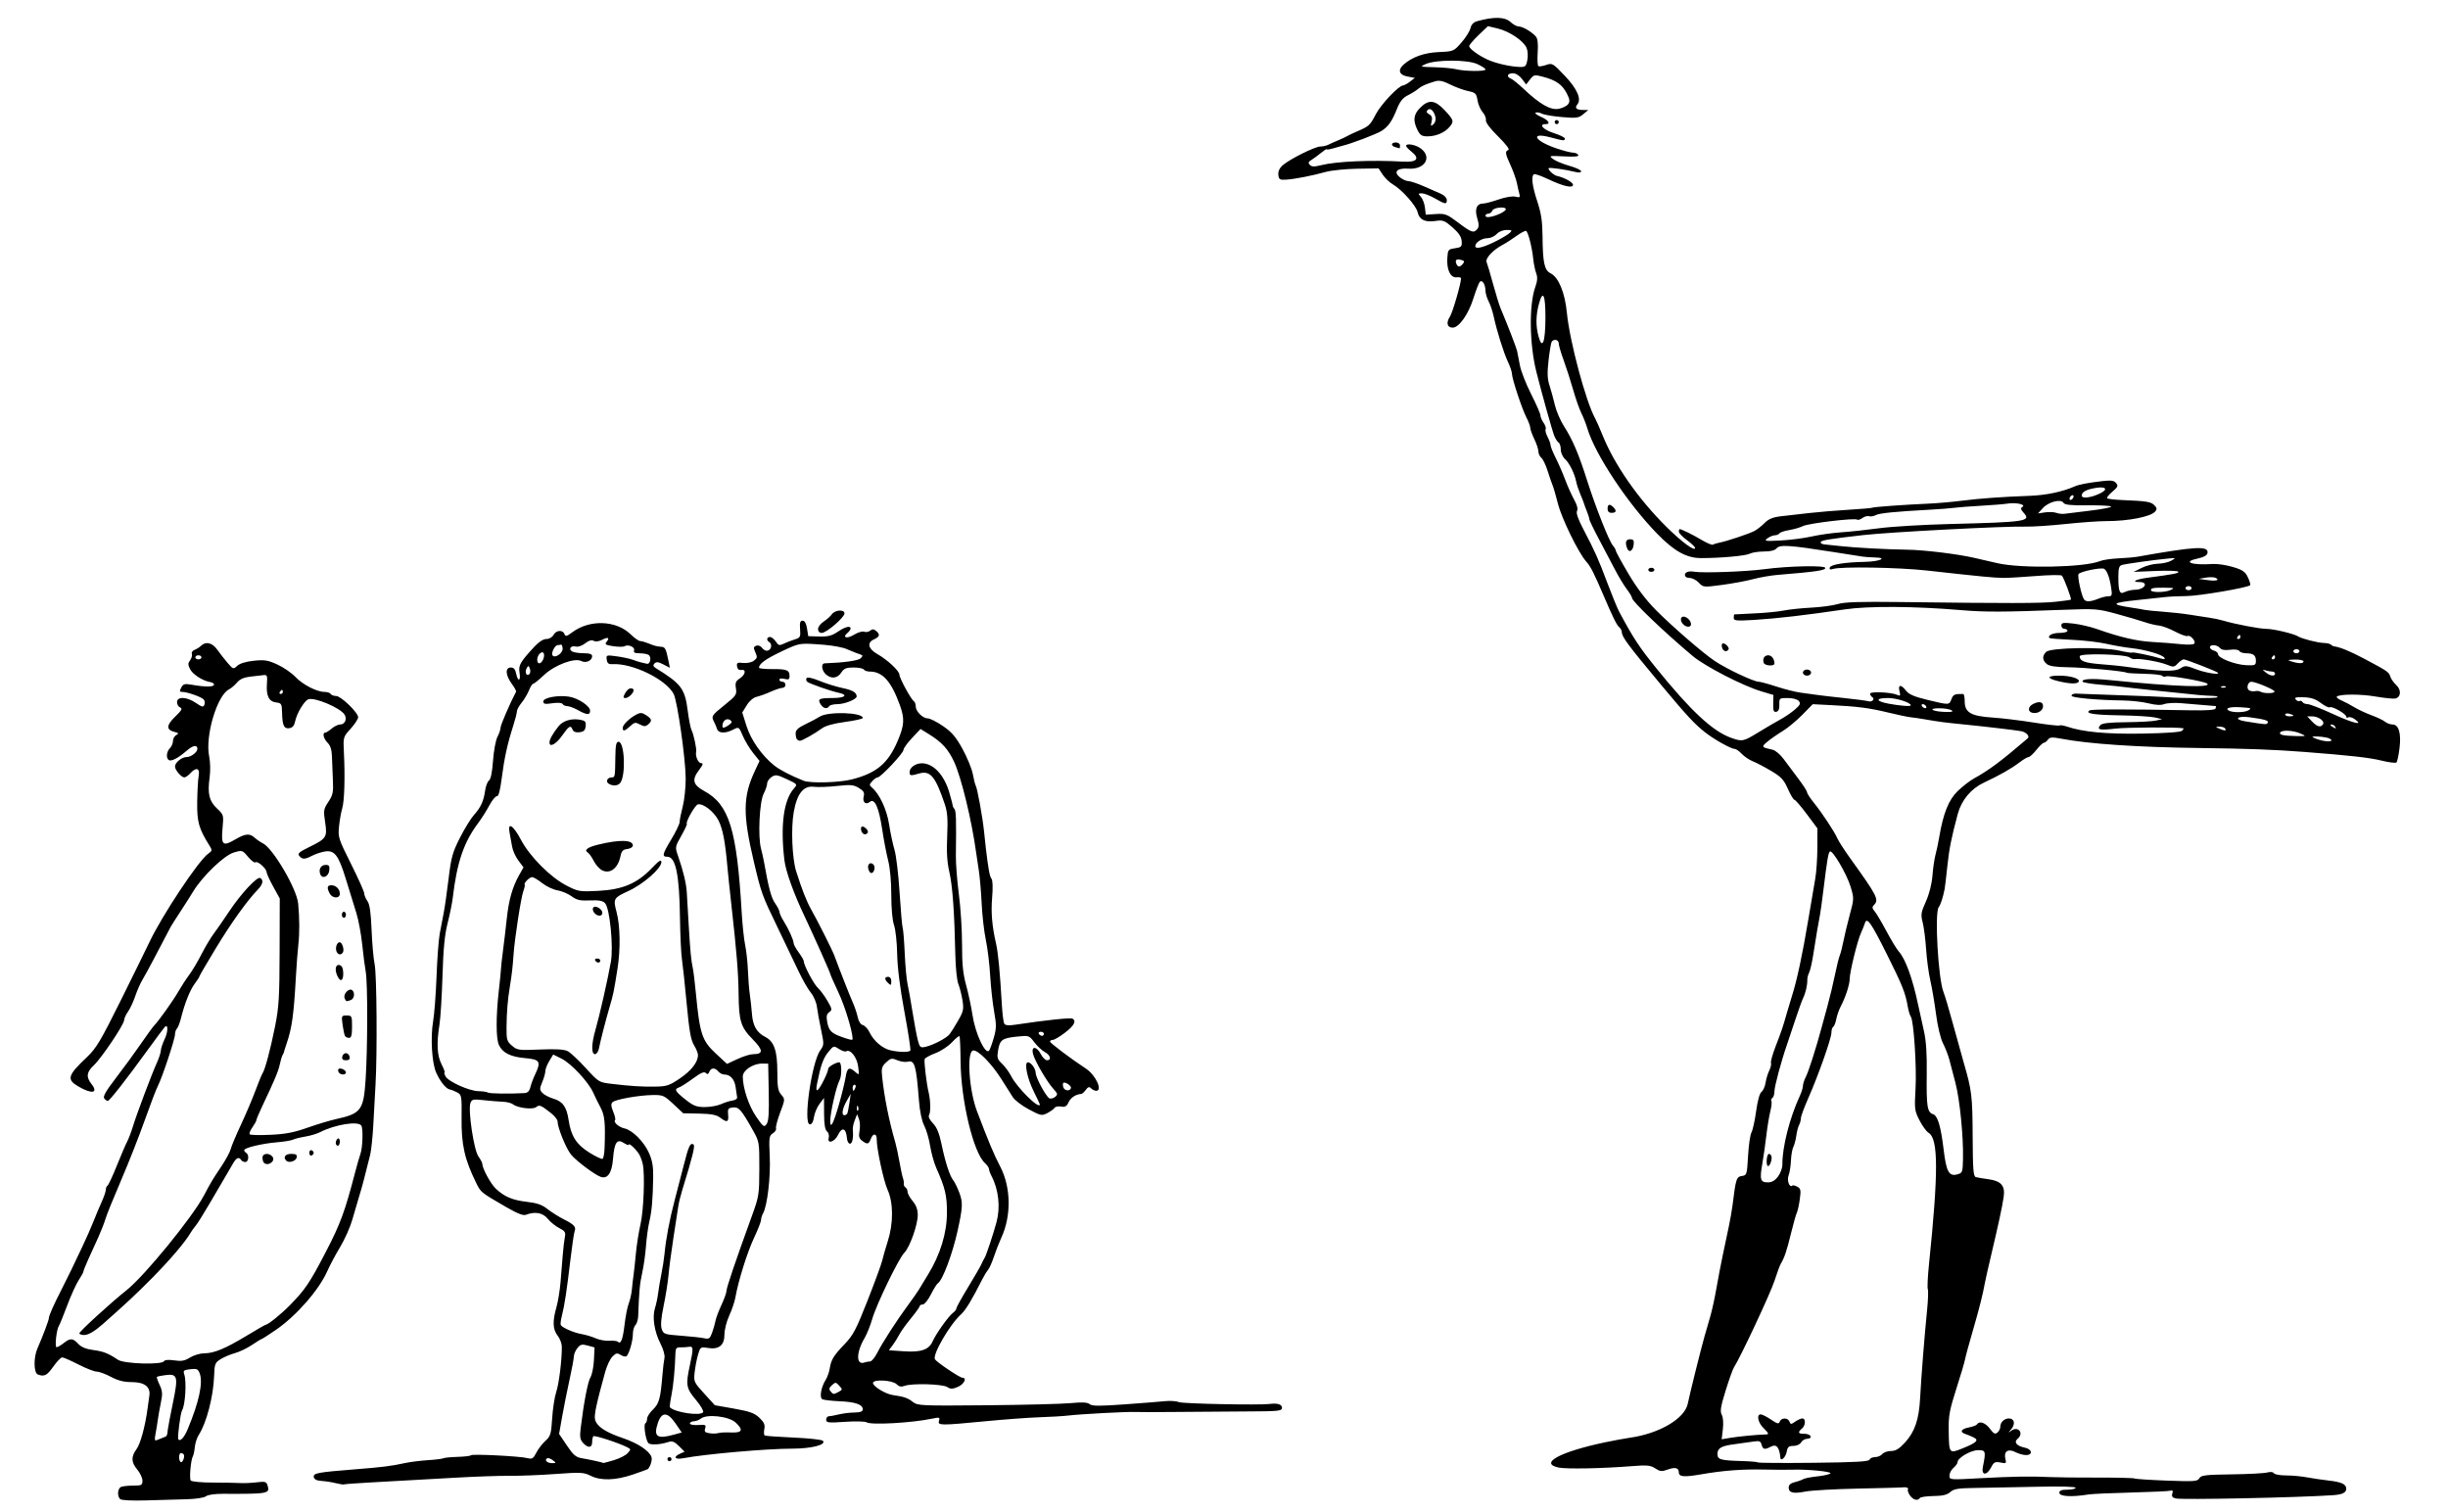 <?xml version="1.0" encoding="utf-8"?>
<!-- Created with Inkscape (http://www.inkscape.org/) -->
<svg xmlns="http://www.w3.org/2000/svg" xmlns:cc="http://creativecommons.org/ns#" xmlns:dc="http://purl.org/dc/elements/1.1/" xmlns:inkscape="http://www.inkscape.org/namespaces/inkscape" xmlns:rdf="http://www.w3.org/1999/02/22-rdf-syntax-ns#" xmlns:sodipodi="http://sodipodi.sourceforge.net/DTD/sodipodi-0.dtd" xmlns:svg="http://www.w3.org/2000/svg" height="743" id="svg2" version="1.1" viewBox="0 0 1203 743" width="1203" sodipodi:docname="illustration-limerick-170.svg" inkscape:version="0.92.4 (5da689c313, 2019-01-14)">
	<defs id="defs6"/>
	<sodipodi:namedview bordercolor="#666666" borderopacity="1" gridtolerance="10" guidetolerance="10" id="namedview4" objecttolerance="10" pagecolor="#ffffff" showgrid="false" inkscape:current-layer="svg2" inkscape:cx="607.79661" inkscape:cy="371.5" inkscape:pageopacity="0" inkscape:pageshadow="2" inkscape:window-height="1004" inkscape:window-maximized="1" inkscape:window-width="1920" inkscape:window-x="0" inkscape:window-y="0" inkscape:zoom="0.89839677"/>
	<path d="m 59.013,736.613 c -1.558,-1.558 -1.201,-5.327 0.569,-6.006 0.87,-0.334 3.57,-0.607 6,-0.607 C 69.591,730 70,729.775 70,727.577 c 0,-1.333 -1.125,-3.76 -2.5,-5.394 -3.05,-3.624 -3.16,-6.371 -0.404,-10.098 1.923,-2.601 4.316,-11.434 5.44,-20.084 0.25,-1.925 0.638,-4.7 0.862,-6.166 0.665,-4.353 -2.369,-6.691 -8.683,-6.691 -3.815,0 -6.721,-0.734 -10.177,-2.571 C 51.878,675.157 48.735,674 47.553,674 c -1.182,0 -5.224,-1.575 -8.983,-3.5 -3.759,-1.925 -7.363,-3.5 -8.01,-3.5 -0.646,0 -2.603,2.025 -4.347,4.5 -3.113,4.416 -4.467,5.107 -7.631,3.893 C 16.559,674.617 16.438,667.088 18.377,662.651 21.046,656.54 24,648.722 24,647.768 c 0,-1.222 2.363,-6.571 6.304,-14.268 1.69,-3.3 3.816,-7.575 4.726,-9.5 0.91,-1.925 3.269,-6.875 5.242,-11 1.974,-4.125 4.543,-9.939 5.71,-12.919 1.167,-2.981 2.998,-7.343 4.07,-9.695 C 51.123,588.034 52,585.437 52,584.614 c 0,-0.823 0.379,-1.73 0.841,-2.016 0.463,-0.286 2.52,-4.7 4.571,-9.809 2.051,-5.109 4.326,-10.414 5.055,-11.789 0.729,-1.375 2.015,-4.75 2.858,-7.5 1.909,-6.23 9.184,-25.563 11.754,-31.239 1.056,-2.332 1.935,-5.032 1.954,-6 0.019,-0.969 0.872,-3.533 1.896,-5.699 1.75,-3.7 1.756,-7.675 0.009,-5.879 -0.437,0.449 -4.221,5.542 -8.409,11.317 -10.528,14.517 -18.737,25 -19.579,25 -0.389,0 -1.167,-0.562 -1.729,-1.25 -0.747,-0.913 0.842,-3.677 5.892,-10.25 3.803,-4.95 9.226,-12.375 12.051,-16.5 2.825,-4.125 5.77,-8.175 6.546,-9 2.594,-2.76 9.413,-12.354 12.049,-16.951 1.434,-2.502 3.794,-6.124 5.244,-8.049 1.45,-1.925 4.128,-6.425 5.951,-10 1.823,-3.575 4.498,-8.075 5.943,-10 1.446,-1.925 4.872,-6.871 7.615,-10.992 5.953,-8.943 13.903,-17.487 15.407,-16.557 1.704,1.053 1.271,3.077 -1.212,5.663 -5.373,5.594 -13.018,16.27 -20.595,28.761 C 101.651,473.231 98,479.488 98,479.78 c 0,0.292 -1.046,1.923 -2.324,3.625 -2.331,3.104 -4.921,9.624 -6.79,17.094 -0.55,2.2 -1.425,4.428 -1.943,4.95 C 86.424,505.973 86,507.234 86,508.254 c 0,2.29 -6.282,21.23 -8.386,25.281 -0.847,1.631 -3.769,9.265 -6.494,16.965 -2.725,7.7 -7.955,20.975 -11.624,29.5 -3.668,8.525 -7.128,17.075 -7.687,19 -0.559,1.925 -2.139,5.975 -3.51,9 -1.371,3.025 -3.574,7.875 -4.897,10.777 C 42.082,621.68 41,624.388 41,624.795 c 0,0.407 -1.038,2.307 -2.307,4.223 -1.269,1.915 -3.823,7.532 -5.677,12.482 -1.854,4.95 -3.684,9.45 -4.067,10 -1.182,1.696 -2.142,10.5 -1.145,10.5 0.51,0 2.071,-0.9 3.469,-2 3.279,-2.579 4.516,-2.52 7.172,0.346 1.48,1.597 3.811,2.563 7.3,3.026 5.067,0.672 7.38,1.583 12.255,4.826 2.975,1.979 21.419,2.551 22.563,0.7 0.426,-0.69 2.29,-0.847 5.081,-0.428 3.5,0.525 5.097,0.235 7.75,-1.404 C 95.232,665.929 98.361,665 100.348,665 c 4.816,0 10.36,-2.302 20.937,-8.692 C 126.117,653.389 130.26,651 130.491,651 c 1.148,0 7.546,-5.141 11.856,-9.526 7.632,-7.765 9.825,-11.016 17.856,-26.474 7.063,-13.593 9.34,-19.789 14.332,-39 0.929,-3.575 2.095,-7.625 2.592,-9 1.096,-3.038 1.393,-12.35 0.442,-13.888 -1.469,-2.376 -12.852,-0.579 -20.217,3.191 -1.569,0.803 -4.877,1.791 -7.352,2.195 -2.475,0.404 -5.175,1.079 -6,1.501 -0.825,0.422 -4.425,1.011 -8,1.31 -7.229,0.604 -16,2.709 -16,3.84 0,0.403 0.45,1.012 1,1.352 1.535,0.948 1.187,4.5 -0.441,4.5 -0.793,0 -1.719,-0.45 -2.059,-1 -1.05,-1.699 -2.381,-1.118 -4.014,1.75 -0.861,1.512 -2.56,4.433 -3.776,6.489 -1.216,2.057 -4.642,7.907 -7.614,13 -2.972,5.093 -6.082,10.051 -6.911,11.018 -0.829,0.966 -1.997,2.6 -2.596,3.63 C 90.997,610.345 83.469,619.178 74.742,628 66.839,635.989 62.326,640.209 50.656,650.521 46.531,654.166 43.421,656 41.365,656 40.064,656 39,655.62 39,655.155 39,654.253 54.809,639.824 62.178,634 c 8.762,-6.925 32.259,-35.674 38.001,-46.497 3.59,-6.766 4.212,-7.807 8.437,-14.105 2.251,-3.356 4.395,-7.305 4.764,-8.776 0.369,-1.471 2.619,-6.825 5,-11.899 2.381,-5.073 5.584,-12.599 7.118,-16.724 1.534,-4.125 3.101,-7.95 3.482,-8.5 1.244,-1.796 3.918,-11.779 6.161,-23 1.911,-9.561 2.208,-14.401 2.269,-37 l 0.07,-26 -3.24,-5.891 C 132.458,432.369 131,429.185 131,428.534 c 0,-1.71 -4.505,-5.693 -5.422,-4.793 -0.425,0.418 -2.063,-0.779 -3.64,-2.66 -2.852,-3.401 -2.889,-3.412 -7.137,-2.14 -4.684,1.403 -15.312,11.624 -19.842,19.08 C 93.607,440.248 90.7,444.816 88.5,448.172 c -2.2,3.356 -4.268,6.602 -4.595,7.215 -1.753,3.282 -3.674,6.942 -7.67,14.613 -2.435,4.675 -5.252,9.85 -6.259,11.5 -1.007,1.65 -2.592,5.25 -3.522,8 -0.93,2.75 -2.538,6.194 -3.573,7.654 C 61.847,498.614 61,500.478 61,501.295 c 0,2.089 -11.086,18.602 -14.865,22.142 -3.634,3.405 -3.924,5.745 -1.149,9.273 3.539,4.499 0.108,5.047 -6.647,1.062 -5.678,-3.349 -5.054,-5.403 4.335,-14.272 4.616,-4.36 6.754,-7.942 16.714,-28 6.282,-12.65 12.588,-25.475 14.015,-28.5 6.165,-13.074 24.19,-40.201 28.909,-43.506 1.944,-1.362 2.019,-1.733 0.757,-3.753 -5.395,-8.631 -6.293,-11.782 -6.162,-21.607 0.071,-5.299 0.396,-11.097 0.722,-12.884 C 98.332,377.399 96.387,376.81 93.5,380 c -0.995,1.1 -2.315,2 -2.933,2 C 89.105,382 86,378.358 86,376.644 86,374.689 89.334,372 91.757,372 93.87,372 97,369.605 97,367.988 c 0,-2.149 -2.147,-1.8 -5.19,0.844 -4.203,3.651 -7.577,5.43 -8.831,4.656 -1.468,-0.907 -1.18,-4.144 0.521,-5.844 0.825,-0.825 1.5,-2.41 1.5,-3.522 0,-1.112 0.732,-2.431 1.626,-2.931 1.373,-0.768 1.234,-1.008 -0.89,-1.541 -4.145,-1.04 -4.037,-3.285 0.362,-7.512 3.175,-3.051 3.699,-4.001 2.467,-4.474 C 87.704,347.333 87,346.149 87,345.031 c 0,-2.888 4.75,-2.69 9.285,0.387 3.082,2.092 3.646,2.204 4.172,0.833 0.335,-0.872 0.158,-2.036 -0.392,-2.586 -1.26,-1.26 -7.98,-3.63 -10.35,-3.65 -1.508,-0.013 -1.609,-0.344 -0.651,-2.134 0.987,-1.844 1.671,-2.024 5.285,-1.392 6.353,1.112 10.589,1.116 10.81,0.01 0.11,-0.55 -0.668,-1.138 -1.729,-1.307 -3.683,-0.586 -8.616,-3.707 -9.976,-6.31 -1.147,-2.196 -1.15,-2.914 -0.021,-4.458 0.74,-1.012 1.124,-2.418 0.853,-3.124 -0.271,-0.706 0.342,-1.6 1.361,-1.986 1.02,-0.386 2.448,-1.29 3.175,-2.008 2.306,-2.279 5.543,-1.485 7.957,1.951 1.253,1.784 3.534,4.703 5.068,6.487 2.719,3.162 2.839,3.198 4.753,1.415 1.23,-1.146 4.259,-2.069 8.111,-2.471 5.271,-0.551 6.925,-0.287 11.595,1.851 2.996,1.371 6.965,4.097 8.821,6.056 3.63,3.831 10.578,7.405 14.398,7.405 1.297,0 2.636,0.45 2.976,1 0.34,0.55 1.541,1 2.669,1 2.374,0 10.831,8.159 10.831,10.45 0,0.849 -1.662,3.384 -3.692,5.631 -3.682,4.076 -3.691,4.108 -3.308,11.753 0.604,12.055 0.245,23.871 -0.832,27.416 -0.543,1.787 -1.246,5.744 -1.562,8.793 -0.55,5.312 -0.303,6.087 5.905,18.5 3.563,7.126 6.481,13.643 6.485,14.483 0.003,0.84 0.708,2.53 1.565,3.754 1.122,1.602 1.695,5.611 2.043,14.292 0.266,6.636 0.94,14.171 1.498,16.746 1.039,4.795 1.324,43.932 0.431,59.18 -0.274,4.675 -0.755,13.45 -1.07,19.5 -0.314,6.05 -1.019,12.8 -1.565,15 -2.981,12.006 -3.894,15.454 -5.295,20 -0.847,2.75 -2.393,8.02 -3.434,11.712 -1.041,3.692 -3.734,9.767 -5.985,13.5 -2.25,3.733 -5.08,9.038 -6.287,11.788 -4.099,9.335 -15.276,22.108 -25.423,29.055 -3.571,2.445 -6.69,4.445 -6.932,4.445 -0.242,0 -2.375,1.304 -4.74,2.898 -2.365,1.594 -6.1,3.388 -8.3,3.988 -2.2,0.6 -5.363,1.928 -7.028,2.953 -2.823,1.737 -3.044,2.307 -3.266,8.436 -0.365,10.078 -3.773,23.077 -7.575,28.89 -0.84,1.285 -1.69,3.928 -1.889,5.873 -0.198,1.945 -0.62,3.97 -0.937,4.5 -1.036,1.73 -1.862,10.938 -1.074,11.963 0.423,0.55 5.269,1.009 10.769,1.019 5.5,0.01 11.575,0.115 13.5,0.233 1.925,0.117 5.594,-0.045 8.153,-0.362 4.104,-0.508 4.731,-0.33 5.315,1.509 1.294,4.077 0.472,4.233 -21.871,4.141 -4.079,-0.017 -7.518,0.481 -8.404,1.216 -0.867,0.72 -4.916,1.335 -9.596,1.459 -4.453,0.118 -13.378,0.371 -19.834,0.563 -7.075,0.21 -12.14,-0.053 -12.75,-0.664 z M 90.316,714.75 C 90.077,714.337 89.459,714 88.941,714 c -1.102,0 -1.271,3.337 -0.222,4.385 0.815,0.815 2.264,-2.483 1.597,-3.635 z M 80.25,706.384 c 1.853,-0.654 1.877,-0.696 2.235,-4.012 0.126,-1.17 1.263,-7.116 2.526,-13.212 2.662,-12.848 2.269,-14.241 -3.79,-13.442 -2.047,0.27 -3.893,0.653 -4.103,0.851 -0.21,0.198 0.382,1.967 1.314,3.931 1.423,2.999 1.521,4.406 0.613,8.786 -0.595,2.868 -1.254,6.565 -1.465,8.215 -0.211,1.65 -0.714,4.745 -1.118,6.878 -0.59,3.117 -0.462,3.755 0.652,3.251 0.762,-0.345 2.173,-0.906 3.135,-1.245 z m 12.004,-4.128 c 5.611,-13.481 7.611,-22.849 5.862,-27.451 -0.795,-2.09 -1.432,-2.366 -4.605,-1.996 -3.25,0.379 -3.597,0.68 -2.955,2.561 1.204,3.529 0.49,15.129 -1.088,17.683 -0.802,1.297 -2.369,13.299 -1.847,14.144 0.863,1.396 2.901,-0.777 4.633,-4.94 z M 151,554.175 c 4.675,-1.658 10.975,-3.56 14,-4.229 12.467,-2.753 13.657,-4.332 14.669,-19.451 1.014,-15.155 1.05,-47.721 0.059,-52.995 -0.413,-2.2 -1.191,-8.227 -1.727,-13.394 -0.537,-5.166 -1.838,-12.141 -2.891,-15.5 -1.053,-3.359 -3.363,-10.831 -5.132,-16.606 -3.671,-11.982 -5.631,-14.475 -10.636,-13.536 -1.791,0.336 -4.513,1.266 -6.048,2.067 -3.498,1.824 -4.742,1.837 -6.213,0.064 -0.953,-1.148 -0.109,-1.923 4.607,-4.23 8.784,-4.298 9.207,-4.941 8.093,-12.304 -0.878,-5.802 -0.771,-6.475 1.599,-10.057 2.217,-3.349 2.498,-4.711 2.209,-10.672 -0.182,-3.758 -0.389,-8.97 -0.46,-11.582 -0.089,-3.292 -0.742,-5.364 -2.128,-6.75 -2.023,-2.023 -2.71,-5 -1.153,-5 0.466,0 1.885,-0.9 3.153,-2 1.268,-1.1 3.151,-2 4.184,-2 2.297,0 3.491,-2.705 2.14,-4.847 -2.118,-3.358 -14.767,-8.688 -17.828,-7.513 -1.981,0.76 -5.651,6.875 -6.432,10.718 -0.454,2.232 -1.281,3.235 -2.856,3.462 -2.664,0.385 -3.441,-1.267 -3.595,-7.648 -0.105,-4.321 -0.32,-4.696 -2.864,-4.989 -3.564,-0.41 -4.996,-3.228 -4.582,-9.022 0.297,-4.169 0.121,-4.636 -1.667,-4.417 -1.1,0.134 -4.025,0.469 -6.5,0.743 -3.101,0.344 -5.122,1.238 -6.5,2.877 -1.1,1.308 -2.904,2.844 -4.008,3.412 -5.852,3.013 -11.748,22.938 -9.714,32.821 0.577,2.803 0.68,7.257 0.241,10.402 -1.114,7.978 -0.255,11.616 3.607,15.258 3.309,3.121 3.341,3.237 2.73,9.81 -0.759,8.169 0.154,8.994 6.101,5.509 5.13,-3.006 7.196,-3.201 9.72,-0.916 1.01,0.914 2.83,2.157 4.045,2.763 4.975,2.48 16.62,22.352 17.303,29.528 0.685,7.202 0.725,14.694 0.106,20.049 -0.35,3.025 -0.899,10.225 -1.221,16 -1.048,18.778 -1.936,25.162 -4.574,32.851 -0.688,2.007 -1.278,3.874 -1.31,4.149 -0.032,0.275 -0.336,0.95 -0.675,1.5 -0.339,0.55 -0.947,2.575 -1.349,4.5 -0.708,3.384 -2.557,7.793 -8.623,20.56 -1.584,3.333 -2.879,6.413 -2.879,6.846 0,0.432 -0.887,2.031 -1.97,3.553 -1.084,1.522 -1.671,3.067 -1.304,3.433 0.366,0.366 4.966,0.471 10.22,0.232 7.283,-0.331 11.575,-1.151 18.054,-3.448 z m 15.459,-27.241 c -0.363,-0.587 -0.408,-1.317 -0.102,-1.624 0.823,-0.823 3.643,0.462 3.643,1.659 0,1.357 -2.697,1.33 -3.541,-0.035 z m 1.731,-7.683 c 0.185,-0.963 1,-1.75 1.81,-1.75 0.81,0 1.624,0.787 1.81,1.75 0.236,1.228 -0.303,1.75 -1.81,1.75 -1.506,0 -2.046,-0.522 -1.81,-1.75 z m 1.361,-10.167 c -0.312,-0.504 -0.849,-2.979 -1.195,-5.5 C 167.747,499.139 167.808,499 170.364,499 c 2.528,0 2.636,0.224 2.636,5.5 0,4.122 -0.361,5.5 -1.441,5.5 -0.793,0 -1.696,-0.413 -2.008,-0.917 z m -0.219,-18.66 c -0.725,-1.888 2.016,-4.943 3.572,-3.982 1.639,1.013 1.321,4.259 -0.486,4.952 -2.227,0.855 -2.408,0.798 -3.086,-0.971 z m -3.282,-10.329 c -1.695,-3.168 -1.325,-6.293 0.7,-5.905 1.192,0.229 1.802,1.366 1.913,3.568 0.195,3.863 -1.152,5.067 -2.613,2.337 z M 165.362,467.5 c -0.7,-1.824 0.216,-4.5 1.54,-4.5 1.24,0 2.42,3.672 1.604,4.991 -0.913,1.477 -2.483,1.231 -3.144,-0.491 z M 168,449.5 c 0,-0.825 0.45,-1.5 1,-1.5 0.55,0 1,0.675 1,1.5 0,0.825 -0.45,1.5 -1,1.5 -0.55,0 -1,-0.675 -1,-1.5 z m -5.965,-10.434 C 160.527,436.247 160.761,435 162.8,435 c 2.304,0 4.2,1.896 4.2,4.2 0,2.446 -3.637,2.348 -4.965,-0.134 z m -4.645,-9.492 C 156.462,427.155 157.708,425 160.035,425 c 1.697,0 2.037,0.523 1.781,2.741 -0.355,3.075 -3.457,4.359 -4.426,1.832 z M 139,340 c 0,-0.55 -0.198,-1 -0.441,-1 -0.243,0 -0.719,0.45 -1.059,1 -0.34,0.55 -0.141,1 0.441,1 C 138.523,341 139,340.55 139,340 Z M 99,323 c 0,-0.55 -0.675,-1 -1.5,-1 -0.825,0 -1.5,0.45 -1.5,1 0,0.55 0.675,1 1.5,1 0.825,0 1.5,-0.45 1.5,-1 z m 839.598,411.837 c -0.833,-1.19 -1.282,-2.54 -0.998,-3 0.477,-0.772 -1.009,-1.256 -2.892,-0.942 -0.435,0.073 -10.11,0.327 -21.5,0.566 -11.39,0.239 -23.067,0.895 -25.95,1.459 -6.037,1.18 -8.26,0.64 -8.26,-2.008 0,-1.218 0.962,-2.104 2.75,-2.531 1.512,-0.362 3.2,-0.92 3.75,-1.241 1.345,-0.785 3.12,-1.155 8.771,-1.829 2.624,-0.313 4.989,-0.922 5.256,-1.354 0.538,-0.87 -11.495,-2.026 -18.527,-1.78 -2.475,0.086 -8.775,0.06 -14,-0.059 -10.901,-0.249 -20.151,0.458 -31.339,2.395 C 827.468,725.93 825,725.685 825,723.452 c 0,-2.199 -1.814,-2.649 -5.421,-1.344 -2.942,1.064 -3.787,0.986 -6.159,-0.568 -2.377,-1.557 -3.98,-1.703 -11.834,-1.076 -14.204,1.134 -31.74,1.468 -35.579,0.677 -9.948,-2.049 0.605,-7.768 22.994,-12.462 4.125,-0.865 9.525,-1.859 12,-2.209 14.524,-2.056 26.987,-9.42 28.424,-16.796 0.79,-4.058 6.53,-27.146 8.122,-32.673 0.871,-3.025 2.233,-7.75 3.027,-10.5 0.794,-2.75 2.109,-8.825 2.923,-13.5 0.814,-4.675 2.191,-11.875 3.06,-16 0.869,-4.125 2.198,-10.425 2.954,-14 0.755,-3.575 1.624,-8.525 1.929,-11 1.606,-12.999 1.862,-13.763 4.751,-14.172 2.185,-0.31 2.34,-0.845 2.843,-9.828 0.292,-5.225 1.046,-10.419 1.674,-11.542 0.628,-1.123 1.66,-5.823 2.293,-10.444 0.702,-5.13 1.726,-8.823 2.628,-9.482 0.813,-0.594 1.723,-2.639 2.023,-4.544 0.3,-1.905 1.115,-4.594 1.811,-5.976 0.696,-1.381 1.075,-3.042 0.842,-3.691 -0.232,-0.649 0.763,-4.249 2.213,-8 2.956,-7.649 3.704,-9.864 5.512,-16.32 0.693,-2.475 1.909,-6.525 2.702,-9 2.295,-7.164 5.106,-20.316 7.799,-36.5 1.373,-8.25 2.955,-17.546 3.516,-20.657 0.561,-3.112 1.031,-9.964 1.045,-15.227 l 0.026,-9.569 -5.239,-7.023 C 884.996,396.16 882.264,393 881.807,393 c -0.458,0 -1.898,-2.41 -3.2,-5.355 -1.994,-4.509 -3.296,-5.906 -8.237,-8.842 -3.228,-1.918 -7.287,-4.044 -9.02,-4.725 -1.733,-0.681 -4.174,-2.327 -5.424,-3.658 C 854.674,369.089 853.122,368 852.475,368 c -1.846,0 -10.201,-4.691 -14.709,-8.259 C 832.692,355.725 828.893,351.625 816.693,337 800.031,317.024 797,312.957 797,310.578 c 0,-0.733 -0.591,-1.824 -1.314,-2.424 -1.203,-0.999 -3.09,-4.827 -7.716,-15.654 -4.647,-10.876 -6.343,-14.203 -8.411,-16.5 -3.831,-4.256 -12.1,-21.142 -13.956,-28.5 -0.971,-3.85 -2.147,-7.9 -2.613,-9 -0.466,-1.1 -1.579,-4.328 -2.473,-7.173 -0.894,-2.845 -2.277,-5.713 -3.071,-6.372 -0.795,-0.66 -1.445,-2.066 -1.445,-3.125 0,-1.059 -0.9,-3.789 -2,-6.065 -1.1,-2.277 -2,-4.781 -2,-5.566 0,-0.784 -0.848,-3.062 -1.885,-5.062 C 747.923,200.907 743,186.018 743,183.618 c 0,-0.902 -0.898,-3.551 -1.996,-5.886 -2.1,-4.467 -5.494,-15.315 -7.029,-22.468 -0.5,-2.33 -1.599,-5.57 -2.442,-7.2 -0.843,-1.63 -1.54,-3.999 -1.548,-5.264 -0.021,-3.089 -1.639,-5.575 -2.793,-4.291 -0.49,0.545 -1.897,4.198 -3.127,8.117 C 721.617,154.426 716.967,161 713.896,161 c -2.73,0 -3.353,-2.373 -1.404,-5.347 1.345,-2.053 5.453,-16.172 5.497,-18.891 0.006,-0.406 -0.973,-0.631 -2.177,-0.5 -2.974,0.324 -4.9,-3.579 -4.572,-9.262 0.249,-4.315 0.404,-4.521 3.76,-5.01 3.166,-0.461 3.481,-0.795 3.298,-3.5 -0.144,-2.132 -1.436,-4.07 -4.5,-6.752 -3.904,-3.417 -4.677,-3.706 -8.434,-3.154 -5.09,0.749 -7.911,-0.643 -8.707,-4.299 -0.697,-3.2 -7.729,-11.109 -12.169,-13.687 -1.657,-0.962 -3.917,-3.125 -5.022,-4.807 l -2.01,-3.058 -10.478,0.178 c -5.763,0.098 -12.728,0.805 -15.478,1.572 -6.707,1.869 -15.219,3.526 -19.5,3.795 -3.071,0.193 -3.536,-0.09 -3.795,-2.313 -0.191,-1.637 0.517,-3.276 2,-4.632 C 633.417,78.397 646.179,72 648.829,72 c 1.209,0 2.98,-0.397 3.935,-0.883 0.955,-0.486 3.086,-1.438 4.736,-2.116 1.65,-0.678 3.675,-1.624 4.5,-2.102 0.825,-0.478 3.075,-1.546 5,-2.373 5.764,-2.477 6.315,-2.983 9.092,-8.359 2.524,-4.884 11.245,-14.107 13.408,-14.178 0.55,-0.018 2.077,-0.861 3.393,-1.873 l 2.393,-1.84 -3.643,-0.683 c -4.087,-0.767 -4.871,-3.189 -1.893,-5.841 4.211,-3.75 10.125,-5.854 17.333,-6.168 7.205,-0.314 7.318,-0.362 11.114,-4.7 2.109,-2.411 4.102,-5.584 4.428,-7.052 0.393,-1.772 1.48,-2.917 3.234,-3.406 8.313,-2.321 13.702,-2.186 16.468,0.413 1.266,1.189 3.076,2.163 4.023,2.163 1.932,0 6.483,2.689 8.439,4.986 0.866,1.017 1.149,3.567 0.864,7.775 -0.233,3.444 -0.077,6.476 0.346,6.738 0.424,0.262 2.15,-0.004 3.835,-0.592 2.951,-1.029 3.286,-0.835 9.08,5.262 6.175,6.498 8.388,11.555 6.207,14.183 -1.421,1.712 -0.454,2.638 2.795,2.68 l 2.583,0.033 -2.494,2.075 c -2.248,1.87 -3.281,2.006 -10.482,1.378 -4.393,-0.383 -8.809,-1.136 -9.811,-1.673 -1.003,-0.537 -2.361,-0.772 -3.018,-0.523 -0.657,0.249 0.493,1.185 2.555,2.078 3.789,1.642 5.012,3.598 2.25,3.598 -3.582,0 -1.035,2.781 4,4.368 3.025,0.954 5.5,2.161 5.5,2.683 0,1.235 -0.473,1.199 -6.98,-0.533 -10.35,-2.754 -8.092,1.668 2.734,5.353 C 768.194,74.042 771.88,75 772.945,75 c 1.065,0 2.247,0.502 2.627,1.116 0.492,0.796 -1.503,1.005 -6.962,0.729 -7.393,-0.373 -7.576,-0.329 -5.39,1.32 1.244,0.938 4.854,2.433 8.021,3.322 3.168,0.889 5.76,2.092 5.76,2.673 0,0.656 -1.044,0.791 -2.75,0.357 -4.638,-1.179 -12.725,-2.34 -13.19,-1.893 -0.63,0.605 2.383,3.451 4.043,3.818 3.693,0.817 7.897,3.136 7.897,4.356 0,1.861 -4.814,0.752 -12.44,-2.865 -3.267,-1.55 -6.304,-2.592 -6.75,-2.317 -1.462,0.904 -0.851,5.828 1.664,13.418 1.891,5.707 2.494,9.703 2.558,16.965 0.116,13.143 0.907,16.796 3.968,18.311 3.937,1.949 7.039,9.484 8.005,19.444 1.355,13.977 9.368,43.833 13.948,51.973 0.548,0.975 2.183,4.697 3.633,8.272 5.893,14.534 17.486,31.164 31.2,44.754 7.725,7.656 14.215,12.433 14.215,10.464 0,-0.459 -1.789,-2.158 -3.976,-3.776 -2.187,-1.618 -3.987,-3.504 -4,-4.192 -0.013,-0.688 0.15,-1.25 0.362,-1.25 0.933,0 6.502,2.74 10.835,5.332 2.596,1.553 5.103,2.587 5.57,2.298 0.467,-0.289 1.943,-0.74 3.28,-1.001 3.692,-0.723 14.578,-4.37 17.141,-5.741 1.249,-0.668 3.481,-2.425 4.96,-3.904 1.986,-1.986 4.079,-2.847 8.009,-3.295 2.926,-0.333 9.145,-1.044 13.82,-1.579 4.675,-0.535 13.44,-1.265 19.478,-1.623 6.038,-0.357 11.234,-0.808 11.548,-1.002 0.617,-0.381 15.918,-1.489 27.974,-2.025 4.125,-0.183 11.325,-0.816 16,-1.405 9.2,-1.16 19.355,-1.893 33.5,-2.416 8.007,-0.296 16.077,-1.989 22,-4.615 2.218,-0.983 6.451,-1.784 14.039,-2.657 3.891,-0.447 5.339,-0.218 6.354,1.004 1.125,1.355 0.86,1.966 -1.831,4.231 -1.73,1.456 -2.878,2.915 -2.55,3.243 0.328,0.328 3.609,0.719 7.292,0.869 12.039,0.491 14.168,0.83 15.857,2.519 1.309,1.309 1.413,1.974 0.484,3.093 -2.145,2.584 -13.179,4.752 -24.145,4.743 -3.575,-0.003 -12.575,0.639 -20,1.427 -7.425,0.788 -16.2,1.362 -19.5,1.276 -10.403,-0.272 -66.949,2.683 -80,4.18 -16.896,1.938 -20.56,2.549 -20.78,3.466 -0.121,0.504 0.68,0.997 1.78,1.094 1.1,0.097 4.7,0.475 8,0.839 7.323,0.809 22.224,1.609 33,1.772 8.137,0.123 24.347,2.096 32.5,3.956 2.475,0.565 7.65,1.754 11.5,2.644 11.872,2.742 42.95,2.116 50.5,-1.018 1.375,-0.571 5.425,-1.169 9,-1.33 3.575,-0.161 7.85,-0.532 9.5,-0.826 28.598,-5.09 35.007,-5.419 34.303,-1.763 -0.213,1.107 -1.828,2.029 -4.566,2.606 -8.08,1.704 -3.452,3.454 7.263,2.746 2.2,-0.145 6.602,0.515 9.783,1.468 4.83,1.447 6.046,2.287 7.381,5.1 0.879,1.852 1.38,3.586 1.113,3.853 -1.229,1.229 -25.026,5.293 -31.277,5.342 -3.85,0.03 -8.575,0.251 -10.5,0.491 -1.925,0.24 -7.924,0.887 -13.331,1.437 -13.143,1.338 -13.857,2.184 -3.17,3.762 2.75,0.406 5.675,0.903 6.5,1.104 0.825,0.201 4.875,0.605 9,0.898 4.125,0.293 10.2,0.975 13.5,1.517 3.3,0.542 7.575,1.204 9.5,1.472 1.925,0.268 4.85,0.89 6.5,1.382 5.774,1.722 18.029,4.064 21.201,4.051 3.437,-0.014 13.524,2.371 15.561,3.679 1.825,1.172 9.844,3.213 12.821,3.264 1.421,0.024 2.921,0.382 3.333,0.794 0.412,0.412 1.05,0.787 1.417,0.832 3.071,0.376 7.957,2.374 15.167,6.202 11.438,6.073 11.928,6.411 12.65,8.714 0.345,1.101 1.661,2.966 2.924,4.144 2.556,2.385 2.335,5.895 -0.416,6.595 -0.912,0.232 -5.258,-0.2 -9.658,-0.96 -7.491,-1.294 -17.85,-1.26 -19.172,0.062 -0.323,0.323 0.709,1.15 2.293,1.839 1.583,0.689 4.454,2.207 6.379,3.374 1.925,1.167 5.75,2.947 8.5,3.955 2.75,1.008 5.71,2.432 6.579,3.163 0.868,0.732 2.501,1.331 3.629,1.331 3.094,0 4.369,4.342 3.444,11.731 -0.429,3.427 -1.098,6.549 -1.486,6.937 -0.389,0.389 -3.735,-0.035 -7.436,-0.942 -5.897,-1.445 -15.302,-2.499 -37.729,-4.231 -14.95,-1.154 -27.808,-1.636 -51.5,-1.928 -30.293,-0.374 -54.51,-2 -67.998,-4.564 -4.604,-0.875 -5.679,-0.798 -6.61,0.476 -0.612,0.837 -1.513,1.521 -2.002,1.521 -0.489,2e-5 -2.147,1.575 -3.682,3.5 -1.536,1.925 -3.253,3.5 -3.817,3.5 -0.563,0 -2.582,1.189 -4.487,2.641 -4.018,3.065 -9.644,6.262 -17.404,9.891 -6.375,2.981 -11.087,8.62 -12.927,15.468 -3.15,11.729 -4.24,17.205 -5.138,25.829 -0.535,5.131 -1.119,10.081 -1.298,11 -0.806,4.13 -1.994,7.773 -2.916,8.942 -2.1,2.663 -0.259,35.296 2.354,41.728 0.67,1.65 2.744,8.625 4.609,15.5 1.865,6.875 4.306,15.65 5.424,19.5 3.855,13.267 4.191,16.066 4.291,35.762 0.084,16.662 0.335,19.825 1.6,20.166 0.825,0.222 3.586,0.687 6.135,1.032 6.299,0.854 8.317,3.212 7.499,8.765 -0.713,4.839 -2.573,13.472 -6.2,28.776 -1.369,5.775 -2.69,11.625 -2.937,13 -1.063,5.923 -2.907,13.243 -6.045,24 -1.846,6.325 -3.554,12.625 -3.798,14 -0.243,1.375 -2.177,7.9 -4.298,14.5 -3.278,10.2 -3.838,13.228 -3.737,20.187 0.169,11.664 0.184,11.684 6.586,9.114 7.263,-2.916 8.486,-4.128 5.575,-5.525 -1.254,-0.602 -3.067,-1.346 -4.03,-1.653 -2.863,-0.915 -1.996,-2.485 1.761,-3.19 1.931,-0.362 3.758,-1.058 4.059,-1.545 1.125,-1.821 4.127,-0.788 6.317,2.174 1.824,2.467 2.539,2.831 3.688,1.878 C 982.359,703.287 983,702 983,701.078 983,698.873 984.944,697 987.231,697 c 2.691,0 3.286,2.752 1.14,5.27 -1.548,1.817 -1.572,1.964 -0.134,0.851 3.45,-2.67 6.605,1.105 3.25,3.889 -1.987,1.649 -0.441,3.549 3.535,4.344 3.63,0.726 4.104,3.646 0.592,3.646 -1.312,0 -3.651,-0.656 -5.197,-1.459 -3.577,-1.856 -5.838,-0.355 -4.928,3.27 0.576,2.293 0.411,2.419 -2.424,1.852 -2.644,-0.529 -3.242,-0.22 -4.579,2.364 -2.183,4.221 -4.929,4.033 -4.051,-0.277 1.565,-7.689 1.389,-8.259 -2.522,-8.15 -3.636,0.101 -9.913,3.815 -9.913,5.866 0,0.599 -0.9,1.86 -2,2.802 -1.1,0.942 -2,2.664 -2,3.826 0,2.096 0.127,2.106 15.25,1.269 15.699,-0.869 25.172,-1.017 34.75,-0.54 3.025,0.151 13.314,0.257 22.864,0.237 9.55,-0.02 17.712,0.178 18.138,0.441 0.426,0.263 7.538,0.732 15.806,1.042 13.521,0.507 15.129,0.391 15.993,-1.153 0.832,-1.487 2.948,-1.743 15.83,-1.915 8.178,-0.109 16.058,-0.522 17.51,-0.918 1.584,-0.432 2.908,-0.287 3.309,0.361 0.367,0.595 3.055,1.081 5.973,1.081 2.917,0 7.503,0.416 10.191,0.924 2.688,0.508 7.587,1.232 10.886,1.609 6.234,0.711 8.5,1.785 8.5,4.03 0,1.901 -1.94,2.841 -6.5,3.149 -17.457,1.179 -74.106,2.349 -77.281,1.596 -1.686,-0.4 -2.125,-1.031 -1.685,-2.419 0.408,-1.286 0.182,-1.731 -0.719,-1.412 -0.724,0.256 -9.415,0.67 -19.315,0.92 -9.9,0.25 -19.35,0.673 -21,0.94 -8.502,1.376 -14.5,1.029 -14.5,-0.837 0,-1.083 1.111,-1.5 4,-1.5 2.2,0 4,-0.422 4,-0.938 0,-0.567 -7.618,-0.761 -19.25,-0.491 -10.588,0.246 -23.975,0.505 -29.75,0.576 -8.76,0.107 -10.846,0.441 -12.587,2.012 -1.538,1.388 -3.708,1.906 -8.257,1.97 -3.394,0.048 -6.419,0.488 -6.723,0.979 -0.968,1.566 -3.272,0.961 -4.835,-1.271 z M 918.751,717.25 c 0.229,-0.688 1.448,-1.25 2.71,-1.25 1.262,0 2.854,-0.675 3.539,-1.5 0.685,-0.825 2.609,-1.5 4.276,-1.5 2.267,0 3.986,-1.034 6.818,-4.102 4.871,-5.276 6.935,-11.312 7.49,-21.898 0.532,-10.153 2.192,-31.097 3.43,-43.289 0.491,-4.834 0.65,-9.423 0.352,-10.197 -0.297,-0.775 -0.039,-6.27 0.574,-12.211 4.671,-45.272 4.627,-61.747 -0.173,-64.636 -1.066,-0.642 -3.087,-3.411 -4.491,-6.155 -2.409,-4.708 -2.518,-5.577 -1.944,-15.5 0.623,-10.765 -0.893,-33.718 -2.346,-35.512 -0.445,-0.55 -1.117,-2.8 -1.494,-5 -1.133,-6.621 -2.622,-10.34 -10.285,-25.679 -7.774,-15.562 -9.773,-18.382 -10.761,-15.184 -0.317,1.024 -1.193,3.213 -1.949,4.863 -1.747,3.817 -5.495,19.071 -5.514,22.44 -0.016,2.863 -2.013,9.018 -4.399,13.56 -0.867,1.65 -1.854,4.467 -2.195,6.261 -0.34,1.794 -1.018,3.508 -1.505,3.809 -0.488,0.301 -0.887,1.588 -0.887,2.858 0,2.817 -6.456,21.093 -11.387,32.234 -1.987,4.489 -3.613,8.906 -3.613,9.816 0,0.91 -0.401,2.412 -0.892,3.338 -0.491,0.926 -1.105,3.288 -1.365,5.248 -0.26,1.96 -0.914,4.435 -1.452,5.5 -0.539,1.065 -1.072,4.103 -1.185,6.752 -0.113,2.648 -0.642,5.965 -1.177,7.372 -0.914,2.404 0.522,6.196 1.845,4.873 0.269,-0.269 1.367,-0.019 2.44,0.555 1.704,0.912 1.862,1.696 1.246,6.175 -0.388,2.822 -1.049,5.824 -1.469,6.67 -0.42,0.847 -1.731,5.492 -2.914,10.323 -2.095,8.552 -3.135,11.638 -4.962,14.717 -0.489,0.825 -1.901,4.65 -3.137,8.5 -1.906,5.938 -16.88,37.878 -19.925,42.5 -0.543,0.825 -2.357,5.908 -4.031,11.296 -2.457,7.907 -2.825,10.203 -1.912,11.909 0.67,1.252 0.892,4.136 0.543,7.077 l -0.588,4.963 4.217,-0.711 c 4.071,-0.686 13.364,-1.581 16.967,-1.633 2.29,-0.033 2.22,-0.34 -0.75,-3.31 C 863.862,698.953 863.123,695 865.268,695 c 0.697,0 2.954,1.145 5.014,2.546 3.168,2.153 3.838,2.307 4.339,1 0.77,-2.007 3.992,-1.996 4.765,0.017 0.543,1.416 0.808,1.416 2.829,0 1.227,-0.859 2.805,-1.562 3.508,-1.562 1.763,0 1.608,3.481 -0.223,5 -2.192,1.819 -1.845,2.584 1.152,2.539 1.459,-0.022 2.846,0.523 3.083,1.211 0.252,0.732 -0.413,1.25 -1.603,1.25 -1.119,0 -2.476,0.787 -3.017,1.75 -0.571,1.015 -2.158,1.75 -3.782,1.75 -2.306,0 -2.889,0.513 -3.316,2.917 -0.468,2.637 -2.909,4.937 -3.094,2.916 -0.481,-5.242 -1.953,-6.923 -4.75,-5.426 -2.937,1.572 -3.869,1.365 -4.487,-0.998 -0.472,-1.804 -1.071,-2.01 -4.367,-1.5 -2.101,0.325 -6.07,0.878 -8.82,1.229 -6.562,0.837 -8.5,1.928 -8.5,4.788 0,2.798 1.392,3.205 11.993,3.511 4.121,0.119 7.704,0.427 7.961,0.684 0.258,0.258 12.598,0.336 27.424,0.173 20.463,-0.224 27.056,-0.596 27.372,-1.545 z M 873.778,578.086 c 1.185,-1.603 2.139,-4.19 2.12,-5.75 -0.106,-8.614 3.563,-23.044 8.64,-33.987 0.804,-1.733 1.462,-3.893 1.462,-4.8 0,-0.907 0.665,-2.934 1.477,-4.505 1.281,-2.477 4.983,-14.05 7.532,-23.544 0.443,-1.65 1.796,-6.6 3.007,-11 1.211,-4.4 2.886,-11.375 3.721,-15.5 0.835,-4.125 1.896,-8.4 2.356,-9.5 0.46,-1.1 1.27,-4.25 1.798,-7 0.529,-2.75 1.933,-8.596 3.12,-12.991 2.121,-7.851 2.127,-8.095 0.364,-13.919 -1.873,-6.187 -9.008,-18.291 -10.124,-17.175 -0.841,0.841 -1.299,3.594 -3.341,20.086 -0.613,4.95 -1.301,9.9 -1.528,11 -0.654,3.159 -2.04,11.356 -3.269,19.33 -0.621,4.032 -1.553,8.122 -2.072,9.091 -0.518,0.968 -0.922,2.62 -0.898,3.67 0.058,2.509 -0.859,6.417 -2.09,8.909 -0.543,1.1 -2.322,6.05 -3.953,11 -1.631,4.95 -3.435,10.35 -4.009,12 C 875.346,521.392 872,533.886 872,536.247 c 0,1.449 -0.457,2.917 -1.016,3.263 -0.559,0.345 -0.775,1.018 -0.481,1.495 0.295,0.477 0.049,2.808 -0.546,5.181 -0.595,2.373 -1.468,7.689 -1.941,11.814 -0.473,4.125 -1.366,10.383 -1.985,13.906 -1.359,7.735 -0.948,9.094 2.749,9.094 1.981,0 3.497,-0.884 4.998,-2.914 z M 868.197,570 c 0.222,-2.919 1.161,-3.848 2.196,-2.174 0.727,1.177 -0.451,5.174 -1.525,5.174 -0.495,0 -0.796,-1.35 -0.671,-3 z m 96.461,-0.574 c 0.25,-10.932 -1.579,-29.234 -3.74,-37.426 -1.088,-4.125 -2.426,-9.227 -2.973,-11.339 -0.547,-2.111 -1.938,-5.687 -3.09,-7.946 -1.235,-2.421 -2.648,-8.318 -3.442,-14.364 -0.741,-5.642 -2.009,-13.112 -2.818,-16.6 -0.809,-3.489 -1.736,-10.372 -2.06,-15.297 -0.324,-4.925 -1.086,-10.871 -1.694,-13.213 -0.991,-3.82 -0.828,-4.877 1.585,-10.253 1.674,-3.731 2.891,-8.542 3.221,-12.741 0.292,-3.711 0.966,-8.322 1.499,-10.247 0.532,-1.925 1.345,-5.75 1.805,-8.5 1.981,-11.828 4.662,-18.514 9.157,-22.838 2.38,-2.289 5.972,-5.062 7.983,-6.162 7.237,-3.959 13.388,-8.552 26.36,-19.685 1.165,-1 -0.699,-3.059 -3.19,-3.523 -2.77,-0.517 -17.839,-2.292 -28.26,-3.329 -9.802,-0.976 -12.006,-1.265 -19.247,-2.528 -2.339,-0.408 -5.378,-0.848 -6.753,-0.978 -1.375,-0.13 -6.325,-1.167 -11,-2.303 -9.358,-2.275 -15.071,-3.017 -28.348,-3.685 l -8.848,-0.445 -5.152,5.258 c -2.833,2.892 -7.177,6.48 -9.652,7.973 -2.475,1.493 -5.83,3.825 -7.456,5.182 -3.093,2.581 -2.98,2.76 2.488,3.943 1.406,0.304 3.851,2.356 5.5,4.615 1.633,2.237 4.881,6.582 7.219,9.656 2.337,3.074 4.25,6.051 4.25,6.616 0,0.565 1.493,2.873 3.318,5.13 4.122,5.097 10.184,14.276 11.625,17.603 0.596,1.375 3.347,5.65 6.114,9.5 13.62,18.95 14.45,20.592 11.766,23.276 -0.902,0.902 -0.817,1.59 0.364,2.95 0.847,0.976 3.461,5.374 5.809,9.774 2.348,4.4 5.079,8.9 6.069,10 3.307,3.674 6.734,13.065 9.488,26 0.703,3.3 1.995,9.15 2.871,13 1.128,4.953 1.539,11.24 1.408,21.5 -0.199,15.576 0.272,18.581 3.056,19.465 2.327,0.739 3.854,5.824 5.264,17.535 1.297,10.768 2.615,13.158 6.66,12.073 2.568,-0.689 2.695,-1.03 2.846,-7.647 z M 1144.86,362.948 c -1.368,-0.759 -6.498,-1.341 -8.36,-0.949 -0.55,0.116 0.8,0.774 3,1.462 4.202,1.314 7.997,0.951 5.359,-0.513 z M 864.303,359.75 c 3.806,-2.337 8.61,-5.15 10.675,-6.25 2.066,-1.1 5.212,-3.248 6.992,-4.773 2.664,-2.282 3.02,-3.034 2.01,-4.25 C 883.254,343.601 881.038,343 878.536,343 c -4.105,0 -4.216,0.087 -4.128,3.224 0.062,2.206 -0.414,3.325 -1.51,3.545 -1.281,0.256 -1.581,-0.538 -1.5,-3.974 L 871.5,341.5 l -6,-1.801 C 856.426,336.975 837.911,327.442 831.866,322.381 817.906,310.695 802,295.486 802,293.825 c 0,-0.527 -1.15,-2.465 -2.555,-4.308 -1.405,-1.842 -4.037,-6.2 -5.849,-9.683 -1.812,-3.484 -5.387,-10.274 -7.945,-15.089 C 783.093,259.929 781,255.571 781,255.06 c 0,-0.511 -0.519,-2.196 -1.154,-3.745 -0.635,-1.548 -1.268,-3.265 -1.408,-3.815 -0.14,-0.55 -0.951,-2.625 -1.802,-4.611 -0.851,-1.986 -1.754,-4.686 -2.007,-6 -0.785,-4.074 -3.368,-9.343 -5.547,-11.315 C 767.922,224.524 767,222.457 767,220.904 c 0,-1.532 -0.478,-3.081 -1.062,-3.442 -0.584,-0.361 -1.546,-1.85 -2.139,-3.309 -0.977,-2.405 -6.378,-21.731 -8.846,-31.653 -3.355,-13.487 -3.601,-32.58 -0.532,-41.279 1.111,-3.148 1.243,-4.972 0.502,-6.92 -0.553,-1.455 -1.218,-4.705 -1.477,-7.223 -0.574,-5.581 -2.455,-12.964 -3.46,-13.585 -0.406,-0.251 -2.525,0.838 -4.709,2.42 -2.184,1.582 -5.278,3.569 -6.875,4.416 -4.846,2.57 -8.624,6.678 -7.838,8.524 0.386,0.906 1.803,5.697 3.151,10.647 1.347,4.95 3.015,10.35 3.707,12 3.722,8.879 7.729,19.245 8.119,21 0.244,1.1 0.868,4.291 1.387,7.091 0.519,2.8 2.997,9.133 5.507,14.072 2.51,4.94 4.563,9.636 4.563,10.437 0,0.8 0.701,2.456 1.558,3.679 0.857,1.223 1.309,2.627 1.005,3.118 -0.304,0.492 0.117,2.179 0.936,3.748 0.819,1.57 1.491,3.432 1.495,4.137 0.003,0.706 1.134,3.509 2.512,6.229 1.378,2.72 3.477,7.543 4.663,10.717 1.186,3.174 3.168,7.586 4.405,9.804 1.443,2.589 1.951,4.565 1.418,5.517 -0.553,0.987 0.481,3.988 3.089,8.967 5.763,11.004 7.253,14.338 11.83,26.483 2.28,6.05 4.865,12.35 5.745,14 6.808,12.772 9.831,17.392 17.994,27.5 17.152,21.24 27.951,31.31 37.054,34.558 5.505,1.964 5.997,1.862 13.601,-2.808 z M 1130.5,360.436 c -3.484,-1.563 -9.124,-1.853 -9.953,-0.512 -0.712,1.153 1.526,1.65 7.953,1.767 4.986,0.091 4.992,0.088 2,-1.255 z m -58.182,-1.354 c 0.595,-0.595 0.88,-1.137 0.632,-1.205 -2.276,-0.622 -27.998,-0.51 -33.405,0.145 -7.58,0.918 -9.268,0.554 -7.471,-1.611 0.874,-1.053 4.122,-1.441 12.799,-1.529 6.395,-0.065 12.978,-0.431 14.628,-0.812 l 3,-0.694 -3.5,-0.826 c -1.925,-0.454 -9.627,-0.925 -17.116,-1.046 -13.076,-0.212 -17.447,-0.919 -15.005,-2.429 0.995,-0.615 17.815,-0.632 49.581,-0.052 8.119,0.148 12.08,-0.141 12.333,-0.902 0.205,-0.616 0.224,-1.141 0.04,-1.165 -0.183,-0.025 -2.808,-0.247 -5.833,-0.495 -3.025,-0.248 -8.079,-0.67 -11.231,-0.938 -3.152,-0.268 -6.843,-0.064 -8.203,0.453 -1.667,0.634 -4.198,0.51 -7.769,-0.38 -2.913,-0.726 -8.672,-1.362 -12.797,-1.412 -12.148,-0.149 -25,-1.326 -25,-2.289 0,-0.821 1.46,-1.286 3.215,-1.024 0.393,0.059 9.393,0.386 20,0.728 10.607,0.342 21.085,0.768 23.285,0.948 7.724,0.63 24.611,0.676 25.219,0.068 0.338,-0.338 -0.698,-0.637 -2.302,-0.665 -1.604,-0.028 -4.717,-0.22 -6.917,-0.428 -9.125,-0.862 -35.148,-3.648 -37.01,-3.963 -1.105,-0.187 -5.95,-0.668 -10.765,-1.069 -4.815,-0.401 -8.968,-1.074 -9.229,-1.495 -0.865,-1.4 4.389,-1.727 13.249,-0.823 32.109,3.273 51.56,3.929 47.675,1.608 -1.862,-1.112 -18.465,-3.976 -19.888,-3.43 -0.808,0.31 -1.701,0.188 -1.985,-0.271 -0.284,-0.459 -4.186,-0.902 -8.671,-0.983 -4.485,-0.082 -8.446,-0.328 -8.801,-0.547 -1.252,-0.774 -20.68,-2.566 -29.076,-2.682 -6.062,-0.084 -9.002,-0.556 -10.25,-1.646 -2.156,-1.884 -2.23,-3.881 -0.217,-5.894 2.11,-2.11 27.458,-2.556 35.862,-0.631 3.242,0.743 6.07,1.175 6.285,0.96 0.385,-0.385 9.522,1.497 14.226,2.929 1.623,0.494 2.189,0.381 1.738,-0.348 -0.963,-1.558 -9.172,-3.971 -16.145,-4.744 -3.3,-0.366 -8.921,-1.336 -12.49,-2.155 -3.569,-0.819 -11.2,-1.698 -16.956,-1.952 -5.757,-0.254 -10.644,-0.64 -10.86,-0.856 -1.175,-1.175 1.427,-2.527 4.866,-2.527 2.168,0 3.941,-0.45 3.941,-1 0,-0.55 -0.675,-1 -1.5,-1 -0.825,0 -1.5,-0.733 -1.5,-1.629 0,-1.397 0.841,-1.534 5.891,-0.963 3.24,0.367 8.527,1.602 11.75,2.744 11.128,3.947 19.524,5.894 27.178,6.305 4.224,0.227 10.441,0.708 13.815,1.069 3.781,0.405 6.374,0.269 6.759,-0.354 0.765,-1.238 -2.211,-4.403 -3.431,-3.649 -0.482,0.298 -3.235,-0.692 -6.117,-2.199 -2.883,-1.507 -6.437,-2.832 -7.898,-2.943 -1.461,-0.111 -4.635,-0.874 -7.052,-1.694 -2.418,-0.82 -8.68,-2.657 -13.915,-4.083 -9.002,-2.451 -10.388,-2.559 -25.5,-1.979 -29.673,1.138 -38.941,1.174 -50.48,0.198 -23.237,-1.965 -45.763,-2.111 -57.5,-0.372 -18.736,2.776 -33.572,4.501 -44.25,5.145 -9.005,0.543 -10.25,0.423 -10.25,-0.989 0,-0.884 0.113,-1.649 0.25,-1.699 0.138,-0.051 4.525,-0.273 9.75,-0.493 5.225,-0.22 11.75,-0.85 14.5,-1.4 2.75,-0.55 8.887,-1.197 13.638,-1.438 4.751,-0.241 10.601,-1.032 13,-1.757 3.263,-0.986 10.916,-1.236 30.362,-0.992 53.603,0.674 69.202,0.651 76.448,-0.108 4.096,-0.43 7.575,-0.909 7.731,-1.065 0.417,-0.417 -3.504,-10.879 -4.422,-11.797 -0.431,-0.431 -6.178,-0.347 -12.771,0.187 -6.593,0.534 -13.787,0.949 -15.987,0.921 -4.801,-0.06 -10.402,-0.599 -37.5,-3.612 -14.129,-1.571 -42.254,-2.042 -46.245,-0.776 -1.409,0.447 -1.86,0.236 -1.544,-0.723 0.485,-1.468 7.444,-2.584 17.289,-2.771 7.069,-0.135 11.39,-1.994 5,-2.152 -2.2,-0.054 -4.9,-0.233 -6,-0.397 -1.1,-0.164 -7.85,-1.221 -15,-2.349 -21.11,-3.329 -25.879,-3.639 -27.421,-1.781 -0.885,1.066 -2.962,1.595 -6.267,1.595 -2.719,0 -5.855,0.488 -6.969,1.084 -1.937,1.037 -14.3,2.154 -23.842,2.155 -7.144,7e-4 -13.169,-3.315 -21.486,-11.823 -14.602,-14.937 -30.651,-39.118 -34.458,-51.916 -0.654,-2.2 -1.982,-5.575 -2.949,-7.5 -0.968,-1.925 -2.783,-7.1 -4.034,-11.5 -1.251,-4.4 -3.354,-10.936 -4.674,-14.525 -1.319,-3.589 -2.399,-7.301 -2.399,-8.25 0,-1.839 -2.479,-2.377 -3.481,-0.755 -0.33,0.533 -1.015,4.615 -1.523,9.07 -0.706,6.19 -0.603,9.087 0.438,12.28 0.749,2.299 1.945,6.655 2.658,9.68 0.713,3.025 2.745,7.75 4.517,10.5 4.18,6.487 7.191,13.548 11.301,26.5 4.135,13.033 10.841,29.974 12.698,32.079 0.766,0.868 1.393,1.964 1.393,2.434 0,0.471 2.812,5.61 6.25,11.421 4.216,7.127 8.691,13.014 13.75,18.089 7.997,8.022 23.003,20.998 28.623,24.75 C 848.599,328.764 861.828,335 864.317,335 c 0.785,0 4.747,1.083 8.805,2.407 4.058,1.324 9.403,2.659 11.878,2.968 2.475,0.308 5.85,0.774 7.5,1.034 1.65,0.26 7.725,0.966 13.5,1.569 5.775,0.603 11.25,1.323 12.166,1.6 1.893,0.573 3.399,-1.11 1.85,-2.067 C 919.457,342.165 919,341.419 919,340.852 c 0,-1.173 10.435,-0.714 13.301,0.585 1.556,0.705 1.711,0.459 1.142,-1.81 -0.832,-3.316 0.781,-3.427 3.224,-0.221 1.367,1.793 4.041,2.938 10.511,4.5 10.814,2.611 10.674,2.616 11.823,-0.405 0.856,-2.252 1.579,-2.564 5.75,-2.486 0.412,0.008 0.75,1.64 0.75,3.628 0,5.453 3.061,7.252 13.503,7.937 4.673,0.307 13.847,1.415 20.385,2.462 6.539,1.048 12.225,1.697 12.635,1.443 0.411,-0.254 2.036,-0.022 3.611,0.514 7.952,2.708 19.48,3.786 37.233,3.481 11.422,-0.197 18.777,-0.725 19.45,-1.398 z M 998.75,350.252 c -2.331,-0.531 -2.227,-2.926 0.184,-4.217 3.018,-1.615 5.066,-1.239 5.066,0.93 0,2.228 -2.641,3.881 -5.25,3.287 z m 12.5,-15.593 C 1005.55,333.26 1005.875,332 1011.935,332 c 5.635,0 10.48,1.519 9.566,2.998 -0.743,1.202 -4.473,1.078 -10.251,-0.34 z M 886,330.5 c 0,-0.833 0.889,-1.5 2,-1.5 1.111,0 2,0.667 2,1.5 0,0.833 -0.889,1.5 -2,1.5 -1.111,0 -2,-0.667 -2,-1.5 z m -19.246,-4.75 c -0.745,-2.025 0.278,-3.75 2.222,-3.75 1.664,0 3.024,1.836 3.024,4.082 0,1.395 -4.72,1.097 -5.246,-0.332 z m -20.409,-7.293 c -0.326,-0.849 -0.322,-1.813 0.007,-2.143 0.865,-0.865 3.731,1.742 3.078,2.799 -0.853,1.381 -2.432,1.045 -3.085,-0.656 z M 827.2,306.8 c -1.589,-1.589 -1.531,-3.8 0.1,-3.8 1.672,0 3.7,2.028 3.7,3.7 0,1.631 -2.211,1.689 -3.8,0.1 z m 7.632,-20.479 C 833.633,285.044 831.605,284 830.326,284 828.925,284 828,283.403 828,282.5 c 0,-1.332 1.902,-2.024 4.356,-1.583 4.212,0.756 25.441,0.004 34.644,-1.227 11.888,-1.591 30,-1.962 30,-0.615 0,1.206 -4.46,1.855 -23.534,3.425 -3.318,0.273 -8.718,1.215 -12,2.094 -3.282,0.878 -10.126,2.149 -15.21,2.823 -9.127,1.21 -9.271,1.196 -11.424,-1.096 z M 810,280 c 0,-0.55 0.675,-1 1.5,-1 0.825,0 1.5,0.45 1.5,1 0,0.55 -0.675,1 -1.5,1 -0.825,0 -1.5,-0.45 -1.5,-1 z M 799.623,269.46 C 798.488,266.503 798.974,265 801.066,265 c 1.652,0 2.003,0.536 1.75,2.673 -0.366,3.092 -2.281,4.164 -3.193,1.788 z M 790,250 c 0,-2.267 1.037,-2.563 2.8,-0.8 1.763,1.763 1.467,2.8 -0.8,2.8 -1.333,0 -2,-0.667 -2,-2 z m 303.5,108 c -0.34,-0.55 -1.604,-0.968 -2.809,-0.93 -2.112,0.068 -2.119,0.101 -0.191,0.93 2.752,1.183 3.731,1.183 3,0 z m 54,-1 c -0.34,-0.55 -1.154,-0.993 -1.809,-0.985 -0.716,0.009 -0.592,0.402 0.309,0.985 1.921,1.242 2.267,1.242 1.5,0 z m -5.906,-1.152 c 0.936,-1.514 -2.334,-3.848 -5.39,-3.848 h -2.414 l 2.355,2.483 c 2.57,2.71 4.343,3.154 5.449,1.366 z m -27.16,-0.742 c 0.632,-1.022 -1.708,-1.704 -9.184,-2.68 -5.83,-0.76 -7.674,1.09 -2,2.008 10.497,1.698 10.548,1.701 11.184,0.672 z m 42.638,-1.769 c -1.141,-0.799 -2.524,-1.176 -3.074,-0.837 -0.549,0.339 -0.998,0.185 -0.998,-0.343 0,-1.336 -6.948,-5.308 -8.071,-4.614 -0.504,0.312 -2.485,-0.629 -4.401,-2.09 -2.567,-1.958 -4.787,-2.7 -8.435,-2.822 -3.871,-0.129 -4.724,0.109 -3.909,1.091 0.573,0.691 1.41,1.028 1.86,0.75 0.45,-0.278 1.1,-0.048 1.446,0.511 0.345,0.559 1.486,1.016 2.535,1.016 1.049,0 6.736,2.222 12.637,4.938 9.945,4.577 15.27,5.804 10.409,2.4 z M 1127,351.617 c 0,-0.211 -0.9,-0.619 -2,-0.906 -1.1,-0.288 -2,-0.115 -2,0.383 0,0.499 0.9,0.906 2,0.906 1.1,0 2,-0.173 2,-0.383 z m -168,-2.606 c -0.825,-0.539 -3.525,-0.98 -6,-0.98 -5.932,0 -3.453,1.598 2.8,1.804 3.382,0.112 4.28,-0.12 3.2,-0.824 z M 1105,349 c 1.603,-1.036 1.393,-1.113 -4,-1.463 -4.923,-0.319 -7.688,0.413 -5.882,1.557 1.851,1.173 8.013,1.114 9.882,-0.094 z m -158.5,-2 c -0.34,-0.55 -1.068,-1 -1.618,-1 -0.55,0 -0.722,0.45 -0.382,1 0.34,0.55 1.068,1 1.618,1 0.55,0 0.722,-0.45 0.382,-1 z M 939,346.573 C 939,345.243 931.998,343 927.846,343 c -6.413,0 -6.182,1.604 0.404,2.805 5.854,1.068 10.75,1.418 10.75,0.768 z m 178.748,-6.83 c -0.332,-0.996 -9.328,-4.741 -11.391,-4.743 -1.727,-10e-4 -2.606,3.22 -1.141,4.182 0.706,0.464 2.022,0.667 2.923,0.453 0.902,-0.215 2.1,-0.108 2.664,0.237 1.679,1.028 7.296,0.924 6.945,-0.129 z m -24.019,-2.348 c -0.332,-0.332 -1.195,-0.368 -1.917,-0.079 -0.798,0.319 -0.561,0.556 0.604,0.604 1.054,0.043 1.645,-0.193 1.312,-0.525 z M 1118,331 c 0,-0.55 -0.638,-1 -1.418,-1 -0.78,0 -2.243,-0.262 -3.25,-0.582 -1.676,-0.532 -1.667,-0.447 0.109,1 2.19,1.784 4.559,2.086 4.559,0.582 z m -28.106,-0.439 C 1089.169,329.836 1074.25,324 1073.122,324 c -0.575,0 -1.89,0.907 -2.923,2.016 -1.728,1.855 -2.151,1.904 -5.289,0.611 -3.531,-1.455 -13.411,-3.182 -15.735,-2.751 -0.728,0.135 -1.893,-0.226 -2.587,-0.803 -1.976,-1.64 -24.588,-2.188 -24.588,-0.596 0,2.362 2.456,3.278 10.5,3.916 4.4,0.349 9.331,0.824 10.958,1.056 17.779,2.529 25.257,2.784 28.048,0.955 2.219,-1.454 2.816,-1.419 7.699,0.458 4.616,1.774 11.925,2.936 10.688,1.699 z m 18.703,-5.771 c 0.031,-2.768 -1.22,-3.754 -4.788,-3.774 -1.48,-0.008 -3.001,-0.517 -3.38,-1.13 -0.41,-0.663 -2.241,-0.906 -4.52,-0.6 -2.589,0.347 -4.208,0.06 -4.993,-0.886 -1.374,-1.656 -4.917,-1.876 -4.917,-0.306 0,0.601 0.9,1.329 2,1.617 1.1,0.288 2,1.088 2,1.779 0,1.876 8.335,5.123 13.788,5.372 4.376,0.2 4.786,0.023 4.809,-2.071 z M 1132,325 c 0,-0.55 -1.913,-0.955 -4.25,-0.9 -3.61,0.085 -3.874,0.22 -1.75,0.9 3.599,1.153 6,1.153 6,0 z m -14,-2 c 0,-0.55 -0.198,-1 -0.441,-1 -0.242,0 -0.719,0.45 -1.059,1 -0.34,0.55 -0.141,1 0.441,1 0.582,0 1.059,-0.45 1.059,-1 z m 12,-3 c 0,-0.55 -0.675,-1 -1.5,-1 -0.825,0 -1.5,0.45 -1.5,1 0,0.55 0.675,1 1.5,1 0.825,0 1.5,-0.45 1.5,-1 z m -29,-7 c 0,-0.55 -0.198,-1 -0.441,-1 -0.242,0 -0.719,0.45 -1.059,1 -0.34,0.55 -0.141,1 0.441,1 0.582,0 1.059,-0.45 1.059,-1 z m -69.685,-18.859 c 1.548,-0.628 3.708,-1.141 4.798,-1.141 1.755,0 1.913,-0.473 1.371,-4.102 -0.753,-5.047 -2.016,-8.491 -3.438,-9.369 -1.371,-0.847 -11.815,1.286 -12.613,2.576 -0.659,1.066 1.465,10.746 2.738,12.479 0.939,1.278 3.253,1.135 7.142,-0.443 z m 17.997,-4.356 c 4.798,-0.116 6.758,-3.786 2.021,-3.786 -4.264,0 -1.742,-1.338 3.951,-2.097 13.326,-1.776 15.632,-2.229 15.167,-2.982 -0.274,-0.443 -5.325,-0.603 -11.225,-0.355 l -10.726,0.451 4,-1.982 c 2.2,-1.09 5.8,-2.01 8,-2.044 2.2,-0.034 5.125,-0.702 6.5,-1.485 2.441,-1.39 2.405,-1.415 -1.5,-1.052 -6.485,0.603 -20.856,2.6 -22.75,3.162 -1.384,0.411 -1.75,1.638 -1.75,5.87 0,7.24 0.652,8.771 3.163,7.427 1.079,-0.578 3.397,-1.085 5.15,-1.127 z M 1066.5,290 c 2.368,-1.018 2.111,-1.141 -2.5,-1.203 -5.699,-0.076 -7,0.148 -7,1.203 0,1.205 6.696,1.205 9.5,0 z m 10.5,-1 c 0,-0.55 -0.675,-1 -1.5,-1 -0.825,0 -1.5,0.45 -1.5,1 0,0.55 0.675,1 1.5,1 0.825,0 1.5,-0.45 1.5,-1 z m 11.878,-5.022 c -0.758,-0.41 -2.953,-0.475 -4.878,-0.143 l -3.5,0.602 4,0.577 c 4.397,0.634 6.532,0.129 4.378,-1.035 z M 890.294,263.616 c 3.737,-0.842 10.262,-1.764 14.5,-2.051 4.238,-0.286 12.656,-1.186 18.706,-1.999 6.05,-0.813 21.575,-1.744 34.5,-2.069 37.79,-0.951 40.273,-1.327 36.466,-5.534 -1.486,-1.642 -1.609,-2.256 -0.581,-2.891 1.857,-1.147 -3.146,-2.278 -7.195,-1.625 -1.755,0.283 -7.69,0.765 -13.19,1.073 -5.5,0.307 -11.35,0.756 -13,0.998 -1.65,0.241 -7.05,0.661 -12,0.933 -17.719,0.973 -24.903,1.696 -26.765,2.693 -1.04,0.557 -2.479,0.786 -3.198,0.51 -0.719,-0.276 -2.2,0.124 -3.291,0.888 -1.091,0.764 -2.248,1.124 -2.572,0.801 -0.942,-0.942 -23.922,1.788 -26.674,3.168 -1.375,0.69 -4.41,1.572 -6.745,1.96 -2.335,0.388 -4.499,1.116 -4.809,1.618 -0.31,0.502 -1.325,0.927 -2.255,0.945 -0.93,0.018 -2.572,0.698 -3.649,1.512 -1.767,1.336 -1.132,1.438 6.5,1.041 4.652,-0.242 11.515,-1.128 15.252,-1.969 z m 136.902,-12.699 c 5.883,-0.707 10.495,-1.609 10.25,-2.005 -0.245,-0.396 -5.423,-0.669 -11.506,-0.606 -8.275,0.086 -11.27,-0.224 -11.891,-1.228 -1.265,-2.047 -7.305,-0.511 -10.139,2.578 l -2.41,2.627 3.5,-0.517 c 1.925,-0.284 4.4,-0.181 5.5,0.229 1.1,0.41 2.9,0.624 4,0.476 1.1,-0.148 6.813,-0.847 12.696,-1.554 z M 1019,243.882 c 0,-0.55 -0.45,-0.722 -1,-0.382 -0.55,0.34 -1,1.068 -1,1.618 0,0.55 0.45,0.722 1,0.382 0.55,-0.34 1,-1.068 1,-1.618 z m 13.283,-1.567 c 3.72,-1.871 2.58,-3.321 -2.051,-2.61 -4.826,0.741 -7.232,2.007 -7.232,3.805 0,1.693 4.759,1.08 9.283,-1.196 z M 759.459,156.334 c 0.045,-11.605 -1.245,-14.32 -3.248,-6.833 -1.493,5.581 -1.534,10.796 -0.125,15.869 1.863,6.709 3.327,2.786 3.373,-9.036 z m -40.56,-26.712 c 0.897,-1.081 0.72,-1.489 -0.82,-1.891 -2.361,-0.617 -3.128,-0.022 -2.403,1.867 0.681,1.775 1.763,1.783 3.223,0.024 z M 735.5,118.344 c 2.75,-1.399 5.659,-3.173 6.464,-3.944 1.27,-1.214 1.058,-1.4 -1.595,-1.4 -1.789,0 -3.811,0.83 -4.869,2 -0.995,1.1 -2.978,2.014 -4.405,2.032 -2.942,0.036 -6.095,2.073 -6.095,3.937 0,1.666 4.059,0.651 10.5,-2.625 z m -9.56,-5.771 c 0.913,-1.1 0.907,-2.352 -0.026,-5.468 -1.34,-4.473 -0.209,-7.105 3.053,-7.105 0.947,0 4.322,-0.895 7.5,-1.988 3.369,-1.159 6.817,-1.728 8.267,-1.364 2.094,0.526 2.403,0.326 1.952,-1.262 C 746.39,94.349 745.832,91.925 745.443,90 c -0.388,-1.925 -1.772,-5.834 -3.075,-8.686 -2.707,-5.928 -2.86,-6.966 -1.119,-7.609 0.751,-0.278 -1.263,-2.937 -5.049,-6.667 -3.957,-3.897 -6.188,-6.877 -6,-8.014 0.164,-0.995 -0.56,-2.759 -1.609,-3.92 -1.049,-1.161 -2.179,-3.778 -2.51,-5.815 -0.546,-3.361 -0.972,-3.781 -4.592,-4.533 -2.194,-0.456 -6.144,-1.901 -8.776,-3.213 -3.592,-1.79 -5.463,-2.181 -7.5,-1.568 -4.746,1.426 -6.67,2.29 -8.395,3.769 -0.925,0.792 -3.175,2.186 -5,3.098 -2.43,1.213 -3.855,2.997 -5.319,6.657 -2.447,6.116 -4.222,8.655 -7.573,10.829 -2.275,1.475 -14.902,6.29 -18.927,7.216 -0.825,0.19 -2.962,0.788 -4.75,1.33 -1.788,0.542 -3.25,0.751 -3.25,0.466 0,-0.285 -1.29,0.533 -2.866,1.82 -1.576,1.286 -3.714,2.855 -4.75,3.485 -1.463,0.89 -1.619,1.423 -0.699,2.385 0.913,0.955 2.197,0.984 5.602,0.127 7.479,-1.883 24.775,-2.628 40.266,-1.734 6.767,0.391 8.356,-1.491 4.116,-4.872 C 692.201,73.382 691,72.104 691,71.712 c 0,-1.511 4.856,-0.614 7.365,1.36 5.546,4.362 1.68,10.372 -6.301,9.796 -5.471,-0.395 -7.431,1.565 -4.204,4.202 1.298,1.061 3.198,1.929 4.221,1.929 1.023,0 4.461,1.144 7.639,2.541 3.178,1.398 7.016,3.083 8.529,3.744 1.512,0.662 2.75,1.993 2.75,2.959 0,2.297 -0.66,2.212 -5.852,-0.756 C 702.754,96.12 699.872,95 698.743,95 c -1.889,0 -1.927,0.14 -0.477,1.75 0.867,0.963 1.758,3.325 1.981,5.25 l 0.406,3.5 4.964,-0.323 c 4.559,-0.297 5.45,0.044 10.924,4.177 6.558,4.952 7.651,5.326 9.399,3.219 z M 685.75,72.311 C 683.354,71.685 683.537,70 686,70 c 1.111,0 2,0.667 2,1.5 0,0.825 -0.113,1.448 -0.25,1.384 -0.138,-0.064 -1.038,-0.322 -2,-0.573 z m 10.823,-8.464 c -2.311,-4.633 -1.941,-7.633 1.35,-10.923 4.188,-4.188 7.299,-3.847 12.105,1.327 4.437,4.777 4.61,5.429 2.189,8.25 C 709.9,65.2 705.623,67 701.526,67 c -2.793,0 -3.653,-0.548 -4.953,-3.154 z m 8.895,-6.013 c -0.615,-3.196 -2.577,-5.126 -3.876,-3.814 -0.792,0.801 -0.588,1.389 0.742,2.139 1.358,0.766 1.666,1.703 1.187,3.612 -0.553,2.205 -0.431,2.399 0.846,1.339 0.821,-0.682 1.316,-2.156 1.101,-3.277 z M 737.25,104.942 c 1.512,-0.695 2.75,-1.641 2.75,-2.103 0,-1.509 -6.036,-0.908 -6.638,0.661 -0.317,0.825 -1.202,1.5 -1.969,1.5 -0.766,0 -1.393,0.459 -1.393,1.02 0,1.202 3.381,0.7 7.25,-1.077 z m 33.354,-53.754 c 0.963,-1.318 0.835,-2.367 -0.643,-5.264 -2.201,-4.314 -5.247,-6.473 -11.486,-8.142 -4.429,-1.184 -4.706,-1.132 -6.562,1.241 L 749.975,41.5 747.904,38.75 c -1.258,-1.67 -3.02,-2.75 -4.488,-2.75 -2.678,0 -3.27,1.735 -0.902,2.644 0.833,0.32 3.622,2.572 6.199,5.006 8.037,7.591 13.257,10.567 17.238,9.827 1.898,-0.353 3.992,-1.383 4.654,-2.288 z M 730,34.152 c 0,-0.466 -1.839,-1.678 -4.088,-2.691 -4.901,-2.21 -20.243,-2.206 -25.288,0.007 -3.029,1.328 -2.896,1.376 4.376,1.57 4.125,0.11 8.85,0.543 10.5,0.963 4.197,1.068 14.5,1.176 14.5,0.152 z m 20.58,-4.728 c 0.375,-2.001 0.191,-4.63 -0.418,-5.967 -1.587,-3.482 -8.46,-8.088 -14.083,-9.437 l -4.884,-1.172 -4.597,4.405 C 724.069,19.675 722,22.1 722,22.641 c 0,1.261 4.504,4.582 9,6.638 4.028,1.842 11.056,3.459 15.705,3.614 2.912,0.097 3.266,-0.219 3.876,-3.469 z M 165,728.801 c -1.925,-0.483 -5.069,-0.974 -6.987,-1.09 -2.36,-0.143 -3.591,-0.754 -3.81,-1.891 -0.375,-1.952 1.763,-2.355 20.297,-3.817 13.387,-1.056 17.919,-1.624 24.5,-3.071 2.475,-0.544 7.555,-1.186 11.289,-1.426 3.734,-0.24 7.153,-0.662 7.598,-0.937 0.445,-0.275 3.593,-0.583 6.995,-0.686 3.402,-0.102 6.353,-0.456 6.557,-0.786 0.458,-0.742 24.055,0.442 27.739,1.392 2.33,0.6 2.899,0.256 4.382,-2.65 0.937,-1.837 2.953,-4.465 4.479,-5.84 2.512,-2.264 2.824,-3.305 3.304,-11.025 0.291,-4.689 1.194,-10.539 2.007,-13 1.371,-4.152 2.804,-15.759 2.748,-22.271 -0.013,-1.538 -0.94,-3.961 -2.06,-5.385 -2.397,-3.047 -2.575,-7.093 -0.612,-13.888 0.784,-2.712 1.7,-8.306 2.037,-12.431 0.336,-4.125 0.832,-10.2 1.102,-13.5 0.269,-3.3 0.733,-7.211 1.029,-8.69 0.458,-2.283 0.038,-2.943 -2.777,-4.365 -1.824,-0.921 -4.361,-2.973 -5.639,-4.56 -2.391,-2.97 -6.259,-3.69 -10.634,-1.979 -1.421,0.556 -4.155,-0.508 -10,-3.893 -12.164,-7.044 -12.234,-7.099 -14.387,-11.452 -5.855,-11.837 -7.476,-18.982 -7.325,-32.287 0.121,-10.644 0.013,-11.289 -2.102,-12.452 -1.227,-0.675 -2.883,-1.334 -3.681,-1.466 -1.858,-0.306 -4.75,-3.893 -6.724,-8.339 -2.089,-4.706 -2.833,-17.257 -1.488,-25.102 0.605,-3.529 1.366,-13.499 1.69,-22.155 0.324,-8.657 1.031,-18.107 1.571,-21 0.539,-2.893 1.422,-7.51 1.96,-10.26 0.539,-2.75 1.62,-10.328 2.402,-16.841 1.249,-10.4 1.926,-12.833 5.567,-20 2.279,-4.488 5.366,-9.509 6.858,-11.159 3.358,-3.712 4.793,-6.835 5.512,-11.997 0.306,-2.198 1.169,-4.448 1.918,-5 0.871,-0.642 1.58,-4.135 1.971,-9.702 0.335,-4.784 1.308,-10.049 2.162,-11.7 0.854,-1.651 1.552,-3.734 1.552,-4.63 0,-1.239 4.788,-12.292 7.612,-17.572 0.177,-0.33 -0.789,-2.105 -2.145,-3.944 C 248.382,331.773 248.172,328 251.025,328 c 1.45,0 2.195,0.852 2.625,3 0.836,4.178 2.351,3.779 1.666,-0.439 -0.594,-3.663 0.279,-5.194 7.305,-12.811 2.169,-2.351 4.363,-3.75 5.884,-3.75 1.401,0 2.876,-0.844 3.495,-2 1.272,-2.377 4.539,-2.645 5.384,-0.442 0.508,1.325 1.086,1.193 3.857,-0.876 8.513,-6.358 21.53,-5.915 28.624,0.975 1.893,1.839 4.019,3.343 4.724,3.343 0.705,0 2.548,0.52 4.097,1.156 3,1.232 3.843,1.451 6.498,1.692 1.711,0.155 2.146,1.065 3.339,6.978 l 0.671,3.325 -3.211,-1.66 c -2.472,-1.279 -3.472,-1.387 -4.346,-0.472 -0.854,0.894 -0.675,1.472 0.725,2.335 12.456,7.675 14.236,10.074 15.628,21.056 0.533,4.203 1.369,8.418 1.859,9.366 1.047,2.029 2.591,9.312 2.259,10.659 -0.513,2.084 1.028,5.564 2.463,5.564 1.164,0 0.9,0.828 -1.096,3.445 -3.587,4.702 -2.961,7.23 2.526,10.207 12.351,6.701 16.095,18.812 18.495,59.826 0.353,6.038 1.12,13.238 1.703,16 0.583,2.762 1.19,8.376 1.348,12.473 0.158,4.098 0.585,9.433 0.948,11.855 0.363,2.422 0.828,6.651 1.032,9.396 0.438,5.876 2.336,9.158 6.563,11.344 4.357,2.253 5.912,6.794 5.912,17.269 0,7.334 0.336,9.266 1.929,11.103 1.911,2.203 1.906,2.285 -0.549,8.805 -1.362,3.62 -2.275,7.108 -2.028,7.751 0.247,0.643 -0.452,1.732 -1.553,2.42 -1.844,1.152 -1.965,2.052 -1.53,11.428 0.466,10.05 -1.202,24.175 -3.296,27.915 -0.535,0.955 -0.972,2.4 -0.972,3.212 0,0.811 -1.545,4.755 -3.433,8.764 -3.33,7.069 -7.741,21.143 -9.175,29.275 -0.387,2.193 -1.754,6.243 -3.038,9 -1.284,2.757 -2.339,6.9 -2.344,9.207 -0.013,5.363 -2.67,7.545 -8.126,6.672 -3.629,-0.58 -3.756,-0.495 -4.858,3.269 -0.622,2.126 -1.371,6.01 -1.664,8.632 -0.517,4.628 -0.381,4.933 4.689,10.5 l 5.222,5.733 9.486,1.681 c 7.732,1.37 10.031,2.202 12.435,4.5 2.291,2.191 2.829,3.424 2.41,5.53 -0.297,1.491 -0.212,2.913 0.188,3.161 0.4,0.247 6.769,0.708 14.153,1.025 7.384,0.316 13.872,1.021 14.417,1.566 1.932,1.932 -5.558,3.88 -14.893,3.875 -12.522,-0.008 -42.912,2.658 -53.72,4.711 -4.16,0.79 -5.136,-0.625 -1.539,-2.23 l 2.211,-0.987 -2.768,-2.768 c -2.083,-2.083 -3.311,-2.591 -4.961,-2.053 -4.558,1.487 -9.456,1.682 -10.242,0.409 -1.302,-2.107 -2.25,-8.927 -1.321,-9.501 0.478,-0.296 0.87,-1.327 0.87,-2.291 0,-0.965 1.305,-3.004 2.9,-4.532 3.001,-2.875 3.678,-5.369 4.643,-17.107 0.271,-3.294 0.717,-6.996 0.99,-8.226 0.285,-1.283 -0.547,-4.269 -1.952,-7 -3.02,-5.871 -4.136,-13.02 -2.722,-17.437 0.585,-1.829 1.282,-5.125 1.548,-7.325 0.266,-2.2 0.991,-6.475 1.611,-9.5 0.62,-3.025 1.316,-7.525 1.547,-10 0.671,-7.187 2.498,-16.839 4.921,-26 1.237,-4.675 3.277,-12.55 4.535,-17.5 2.4,-9.45 3.183,-11.11 4.774,-10.126 0.889,0.549 -0.379,5.701 -5.444,22.126 -0.848,2.75 -1.746,6.35 -1.996,8 -0.25,1.65 -1.325,8.625 -2.389,15.5 -1.064,6.875 -2.164,15.2 -2.445,18.5 -0.28,3.3 -1.349,10.05 -2.374,15 -1.285,6.205 -1.583,9.809 -0.958,11.605 0.856,2.462 1.384,2.641 9.609,3.254 4.786,0.357 9.882,0.913 11.323,1.237 2.279,0.512 2.777,0.154 3.825,-2.754 0.663,-1.838 1.412,-4.467 1.666,-5.842 0.253,-1.375 1.57,-4.875 2.925,-7.777 1.355,-2.903 2.477,-6.053 2.493,-7 0.027,-1.636 4.449,-14.666 12.463,-36.723 3.482,-9.585 3.634,-10.549 3.657,-23.227 0.024,-13.095 -0.009,-13.285 -3.229,-19 -5.675,-10.07 -6.863,-11.416 -9.778,-11.079 -2.329,0.27 -2.605,0.691 -2.328,3.556 0.358,3.702 -0.528,4.024 -3.929,1.432 -1.782,-1.358 -4.376,-1.859 -10.262,-1.982 l -7.877,-0.164 -4.83,-4.518 c -4.51,-4.219 -5.181,-4.513 -10.123,-4.439 -6.989,0.104 -18.422,2.151 -19.819,3.547 -0.814,0.814 -0.715,2.058 0.373,4.661 0.816,1.953 1.232,3.801 0.926,4.107 -0.987,0.987 1.785,3.459 4.562,4.069 3.978,0.874 9.63,6.537 12.104,12.128 1.617,3.654 2.14,6.696 2.049,11.908 -0.192,10.936 -0.685,16.604 -1.899,21.804 -0.617,2.642 -1.356,8.042 -1.643,12 -0.287,3.958 -1.126,9.896 -1.865,13.196 -1.19,5.317 -1.518,8.857 -1.964,21.2 -0.064,1.76 -0.678,3.762 -1.366,4.45 -0.688,0.688 -1.25,2.668 -1.25,4.401 0,3.243 -1.698,9.308 -3.019,10.781 -0.41,0.458 -1.694,0.24 -2.852,-0.483 -1.83,-1.143 -2.376,-1.046 -4.161,0.739 -1.13,1.13 -2.73,4.498 -3.555,7.484 -4.369,15.811 -5.536,21.303 -4.989,23.483 0.847,3.375 5.13,6.235 13.619,9.094 7.253,2.443 12.89,6.137 14.081,9.23 0.508,1.318 -0.342,4.359 -1.658,5.936 -0.145,0.173 -3.502,1.411 -7.46,2.75 -8.618,2.916 -15.72,3.116 -20.796,0.586 -3.386,-1.687 -4.889,-1.762 -17.21,-0.858 -7.425,0.545 -17.55,0.948 -22.5,0.896 -4.95,-0.052 -17.1,0.37 -27,0.938 -19.587,1.123 -22.845,1.306 -41.454,2.325 -6.85,0.375 -12.7,0.805 -13,0.955 -0.3,0.15 -2.121,-0.123 -4.046,-0.606 z m 106.603,-11.3 c -1.044,-0.79 -2.288,-1.194 -2.766,-0.899 -1.443,0.892 0.134,2.401 2.473,2.367 2.119,-0.031 2.129,-0.079 0.294,-1.468 z m 30.052,0.01 c 2.76,-0.82 5.804,-2.359 6.764,-3.42 1.665,-1.839 1.661,-1.976 -0.086,-2.891 -3.886,-2.037 -16.149,-6.049 -16.726,-5.472 -0.334,0.334 -0.607,1.657 -0.607,2.94 0,2.857 -2.07,3.018 -4.486,0.348 -1.457,-1.61 -1.675,-2.979 -1.155,-7.25 1.533,-12.585 3.53,-22.954 4.819,-25.028 0.765,-1.231 1.528,-5.027 1.696,-8.436 l 0.305,-6.198 -3.339,-0.916 c -2.838,-0.778 -3.598,-0.598 -5.067,1.198 -0.95,1.163 -1.744,3.014 -1.763,4.114 -0.019,1.1 -0.981,6.275 -2.137,11.5 -1.156,5.225 -2.781,13.35 -3.61,18.055 l -1.509,8.555 3.832,5.689 c 3.173,4.711 4.441,5.786 7.374,6.255 3.289,0.526 10.455,2.108 10.611,2.343 0.038,0.057 2.326,-0.567 5.086,-1.387 z m 29.609,-12.566 3.763,-1.045 -3.101,-4.507 c -3.958,-5.753 -6.82,-5.738 -8.71,0.045 -2.141,6.553 -0.287,7.822 8.048,5.507 z M 359.25,703.893 c 5.501,0.24 6.187,-1.195 2.311,-4.836 -3.338,-3.136 -14.27,-4.373 -17.195,-1.946 -0.771,0.64 -2.3,1.214 -3.397,1.276 -1.097,0.062 -1.967,0.563 -1.934,1.113 0.033,0.55 1.873,0.875 4.089,0.723 3.598,-0.247 3.962,-0.068 3.407,1.679 -0.499,1.572 -0.073,2.037 2.174,2.372 1.537,0.229 3.47,0.19 4.295,-0.086 0.825,-0.276 3.638,-0.409 6.25,-0.295 z m -13.709,-9.96 c 0.363,-0.587 -1.267,-3.352 -3.622,-6.144 -4.704,-5.579 -4.998,-7.26 -2.933,-16.789 1.857,-8.57 1.805,-9.546 -0.486,-9.185 -1.1,0.173 -3.013,0.291 -4.25,0.261 -1.782,-0.043 -2.265,0.516 -2.322,2.685 -0.204,7.709 -1.021,16.303 -2.004,21.068 -0.604,2.931 -0.913,5.515 -0.686,5.742 2.523,2.523 15.08,4.342 16.303,2.362 z m -38.618,-43.013 c 0.475,-4.081 1.4,-8.771 2.055,-10.421 0.655,-1.65 1.357,-4.8 1.56,-7 0.203,-2.2 0.568,-5.35 0.812,-7 0.244,-1.65 0.754,-6.375 1.133,-10.5 0.379,-4.125 1.41,-10.65 2.291,-14.5 1.55,-6.775 2.203,-24.37 1.094,-29.509 -0.298,-1.38 -1.023,-3.41 -1.613,-4.511 C 313.013,565.156 309,561.324 309,562.46 c 0,0.423 -1.084,0.06 -2.408,-0.808 -3.401,-2.228 -4.687,-0.332 -5.346,7.88 -0.556,6.929 -2.675,9.958 -6.11,8.735 -2.949,-1.05 -11.822,-7.703 -14.426,-10.818 -2.478,-2.963 -6.709,-13.315 -6.709,-16.415 -2e-5,-0.844 -1.463,-2.688 -3.25,-4.097 -4.935,-3.891 -5.719,-4.208 -7.259,-2.93 -1.632,1.354 -9.144,0.45 -11.397,-1.371 -0.773,-0.625 -3.023,-1.192 -5,-1.259 -1.977,-0.067 -6.193,-0.412 -9.37,-0.767 -5.243,-0.585 -5.847,-0.453 -6.545,1.433 -1.248,3.374 1.682,23.041 3.898,26.165 1.057,1.49 1.922,3.121 1.922,3.623 0,2.295 4.149,9.93 6.688,12.307 4.223,3.953 8.251,5.642 15.376,6.446 4.804,0.542 7.324,1.428 9.936,3.492 1.925,1.521 5.525,3.789 8,5.04 5.152,2.605 6.221,3.771 5.387,5.883 -0.326,0.825 -1.23,6.9 -2.009,13.5 -1.847,15.645 -2.976,23.1 -4.232,27.945 -0.563,2.17 -0.817,4.279 -0.565,4.687 0.826,1.336 6.544,3.803 10.269,4.43 2.007,0.338 5.099,1.265 6.871,2.06 1.772,0.795 4.793,1.339 6.715,1.21 1.921,-0.129 3.817,0.088 4.212,0.483 1.432,1.432 2.428,-1.119 3.275,-8.394 z m -9.827,-86.707 c 0.448,-12.363 0.086,-16.123 -1.916,-19.872 -1.128,-2.113 -2.774,-5.46 -3.657,-7.438 -2.341,-5.242 -10.839,-14.356 -15.57,-16.697 l -4.093,-2.025 -1.926,3.159 c -1.059,1.738 -1.928,3.961 -1.93,4.941 -0.002,0.98 -0.685,3.413 -1.518,5.406 -1.355,3.243 -1.353,3.801 0.016,5.314 0.842,0.93 3.273,2.213 5.404,2.851 4.687,1.404 6.562,4.045 7.543,10.623 1.161,7.787 3.793,11.895 10.181,15.891 3.127,1.956 6.048,3.332 6.491,3.059 0.443,-0.274 0.882,-2.619 0.976,-5.212 z m 80.68,-27.618 -0.276,-13.95 -3,-0.017 c -4.49,-0.025 -9.489,3.336 -9.478,6.371 0.021,5.675 2.934,14.419 6.555,19.676 3.508,5.093 3.908,5.381 5.14,3.697 0.997,-1.364 1.266,-5.359 1.06,-15.777 z m -23.427,5.962 c 1.733,-0.793 4.276,-1.591 5.651,-1.774 1.375,-0.182 2.383,-0.897 2.24,-1.588 -0.143,-0.691 -0.474,-2.93 -0.735,-4.976 C 361.015,530.384 358.879,528 355.931,528 c -0.928,0 -2.247,-0.675 -2.931,-1.5 -1.643,-1.98 -3.631,-1.905 -4.426,0.167 -0.465,1.212 -0.94,1.367 -1.739,0.568 -0.8,-0.8 -2.496,-0.066 -6.217,2.687 -2.815,2.082 -5.942,4.077 -6.951,4.433 -2.489,0.878 -1.931,1.891 3.333,6.062 3.751,2.972 5.307,3.566 9.349,3.574 2.667,0.005 6.267,-0.639 8,-1.432 z m -96.618,-5.431 c 1.557,-0.089 2.431,-0.959 2.892,-2.877 0.364,-1.512 1.413,-4.325 2.333,-6.25 3.051,-6.386 2.412,-7.425 -4.956,-8.061 -7.13,-0.616 -11.074,-2.611 -12.846,-6.5 -1.436,-3.152 -1.454,-13.98 -0.044,-26.439 0.591,-5.225 1.08,-10.175 1.086,-11 0.006,-0.825 0.429,-4.65 0.94,-8.5 0.511,-3.85 1.363,-11.05 1.894,-16 1.012,-9.44 2.757,-15.556 6.177,-21.649 l 2.049,-3.649 -2.515,-3.351 c -1.383,-1.843 -2.769,-4.926 -3.08,-6.851 -0.311,-1.925 -0.863,-4.963 -1.226,-6.75 -1.136,-5.588 1.755,-3.822 5.566,3.398 4.384,8.307 14.513,18.471 22.466,22.543 5.712,2.925 6.372,3.034 15.5,2.567 11.933,-0.611 19.102,-3.626 26.185,-11.013 3.735,-3.895 4.849,-4.611 4.849,-3.114 0,3.095 -8.872,10.863 -16.25,14.226 -7.2,3.283 -7.499,3.805 -5.801,10.142 1.83,6.829 2.036,18.371 0.499,28 -1.906,11.947 -1.99,12.349 -3.936,19 -1.883,6.435 -4.422,16.331 -5.196,20.25 -0.299,1.512 -1.167,2.75 -1.929,2.75 -1.879,0 -1.776,-5.085 0.244,-12 1.938,-6.635 6.145,-25.214 7.585,-33.5 1.296,-7.454 -0.56,-26.118 -2.848,-28.646 -1.128,-1.246 -2.95,-1.589 -7.436,-1.399 -4.865,0.206 -6.502,-0.162 -9.034,-2.03 -1.701,-1.255 -4.833,-2.576 -6.961,-2.935 -2.128,-0.359 -5.521,-1.967 -7.54,-3.571 C 264.377,432.313 262.167,431 261.485,431 c -1.29,0 -4.251,3.015 -3.631,3.697 0.194,0.214 -0.096,1.607 -0.644,3.096 -1.176,3.19 -4.288,23.275 -4.832,31.187 -0.423,6.146 -0.856,9.92 -1.797,15.652 -1.085,6.607 -1.584,12.595 -1.654,19.858 -0.062,6.414 0.158,7.185 2.662,9.339 2.592,2.23 3.287,2.325 13.821,1.887 7.867,-0.327 11.818,-0.088 13.591,0.824 1.375,0.707 5.366,4.436 8.868,8.288 6.248,6.871 6.484,7.017 12.5,7.732 9.746,1.158 14.68,1.475 21.543,1.382 5.75,-0.078 7.012,-0.495 12.24,-4.045 C 339.789,526.069 343,521.903 343,518.418 c 0,-0.925 -0.887,-3.117 -1.971,-4.871 -1.53,-2.475 -2.325,-6.979 -3.553,-20.118 -0.87,-9.311 -1.925,-19.196 -2.344,-21.966 -0.419,-2.771 -0.859,-11.996 -0.977,-20.5 C 333.86,429.751 332.052,421 327.965,421 c -2.78,0 -2.493,-1.233 2.035,-8.742 2.2,-3.648 4,-7.426 4,-8.396 0,-0.97 0.675,-4.356 1.5,-7.523 0.825,-3.167 1.484,-9.377 1.464,-13.799 -0.043,-9.686 -4.078,-38.041 -5.911,-41.54 -3.761,-7.18 -20.251,-15.215 -30.053,-14.645 -1.917,0.112 -2.578,-0.403 -2.833,-2.21 -0.325,-2.296 -0.199,-2.337 5,-1.626 2.933,0.401 6.458,1.164 7.833,1.694 1.375,0.53 3.175,1.107 4,1.281 0.825,0.174 2.115,0.472 2.867,0.661 1.722,0.434 2.438,-3.341 0.827,-4.365 -0.657,-0.418 -2.643,-0.766 -4.413,-0.775 -2.355,-0.011 -3.073,-0.394 -2.678,-1.425 0.605,-1.577 -2.923,-3.129 -4.666,-2.052 -0.594,0.367 -3.102,0.364 -5.573,-0.006 -3.782,-0.567 -4.302,-0.904 -3.287,-2.127 1.736,-2.091 0.734,-2.539 -2.235,-0.999 -1.567,0.813 -3.157,0.999 -4.089,0.477 -1.023,-0.572 -2.399,-0.165 -4.182,1.238 -1.531,1.204 -3.488,1.874 -4.615,1.579 -2.377,-0.622 -3.758,1.18 -1.837,2.397 0.758,0.48 3.291,0.88 5.628,0.888 3.039,0.011 4.25,0.428 4.25,1.466 0,2.177 -3.098,3.567 -5.311,2.383 -3.275,-1.753 -13.128,1.937 -18.354,6.874 C 264.835,334.068 262.442,336 262.016,336 c -0.426,0 -1.361,1.462 -2.078,3.25 -0.717,1.788 -2.347,4.522 -3.621,6.077 -1.274,1.555 -2.317,3.481 -2.317,4.282 0,0.8 -0.826,4.028 -1.835,7.173 -2.815,8.774 -4.346,15.774 -5.613,25.673 -0.761,5.941 -1.564,8.962 -2.341,8.8 -0.65,-0.135 -2.329,1.89 -3.731,4.5 -1.402,2.61 -3.893,6.545 -5.537,8.745 -7.071,9.465 -10.39,19.253 -12.453,36.721 -0.307,2.597 -1.441,8.174 -2.52,12.395 -1.435,5.611 -2.11,12.54 -2.511,25.779 -0.302,9.958 -0.975,20.805 -1.496,24.105 -1.486,9.406 -1.174,15.166 1.058,19.54 1.111,2.178 1.77,3.96 1.465,3.96 -0.306,0 -0.092,0.866 0.474,1.924 1.382,2.581 11.65,7.189 16.17,7.255 1.996,0.029 4.092,0.338 4.659,0.687 0.881,0.542 10.553,0.683 17.943,0.261 z M 292.5,472 c -0.34,-0.55 0.084,-1 0.941,-1 0.857,0 1.559,0.45 1.559,1 0,0.55 -0.423,1 -0.941,1 -0.518,0 -1.219,-0.45 -1.559,-1 z m -0.464,-23.456 c -0.665,-0.801 -0.917,-1.927 -0.562,-2.503 0.889,-1.439 4.525,0.565 4.525,2.494 0,1.886 -2.402,1.891 -3.964,0.009 z m 3.9,-20.872 c -1.34,-0.66 -3.203,-2.728 -4.14,-4.597 -0.937,-1.869 -2.283,-3.757 -2.992,-4.194 -1.915,-1.183 -0.017,-2.592 5.195,-3.856 10.51,-2.548 17,-2.384 17,0.429 0,0.794 -1.19,1.553 -2.714,1.731 -2.16,0.252 -2.849,0.979 -3.372,3.56 -1.19,5.865 -5.062,8.854 -8.976,6.928 z m 3.185,-42.575 C 297.508,384.075 298.471,382 300.559,382 c 1.678,0 1.704,-0.145 1.839,-10 0.08,-5.891 0.418,-7.5 1.575,-7.5 3.007,0 3.661,16.702 0.793,20.25 -1.17,1.448 -3.663,1.601 -5.644,0.346 z M 270.035,364.75 c 0.043,-1.508 1.753,-4.533 4.472,-7.91 2.206,-2.74 6.457,-3.972 10.797,-3.13 2.33,0.452 2.753,0.987 2.5,3.167 -0.235,2.026 -0.931,2.695 -3.06,2.94 -1.797,0.207 -2.965,-0.228 -3.357,-1.25 -0.922,-2.404 -1.739,-1.941 -5.174,2.933 -3.005,4.263 -6.255,5.972 -6.178,3.25 z M 306,357.674 c 0,-1.531 3.451,-4.883 6.817,-6.62 1.885,-0.973 2.771,-0.899 4.75,0.398 2.828,1.853 3.018,2.818 0.899,4.576 -1.244,1.033 -2.001,1.023 -4.004,-0.049 -2.191,-1.173 -2.73,-1.077 -4.78,0.849 -2.654,2.494 -3.682,2.73 -3.682,0.845 z m -21.984,-8.732 C 282.099,347.874 279.763,347 278.825,347 c -0.939,0 -1.998,-0.472 -2.354,-1.048 -0.398,-0.644 -2.348,-0.793 -5.059,-0.386 -3.605,0.541 -4.411,0.378 -4.411,-0.891 0,-1.871 7.285,-3.215 12.682,-2.339 4.509,0.732 10.303,4.617 10.312,6.914 0.009,2.221 -1.589,2.139 -5.978,-0.307 z m 22.955,-7.887 c 1.327,-2.48 2.744,-3.35 4.095,-2.515 1.321,0.816 -1.747,4.46 -3.755,4.46 -1.057,0 -1.137,-0.455 -0.34,-1.944 z M 370.05,518.01 c 5.143,-0.02 5.111,-1.958 -0.119,-7.271 -5.901,-5.995 -6.824,-8.941 -6.968,-22.238 -0.113,-10.406 -0.941,-20.668 -3.508,-43.5 -0.835,-7.425 -1.752,-16.2 -2.037,-19.5 -1.033,-11.955 -2.266,-18.281 -4.362,-22.39 -2.185,-4.282 -7.367,-8.338 -10.056,-7.871 -1.392,0.242 -6.262,8.815 -5.466,9.623 0.196,0.199 -1.039,2.836 -2.746,5.86 -3.102,5.497 -3.103,5.5 -1.494,10.138 2.515,7.252 3.955,13.285 4.212,17.64 0.13,2.2 0.55,9.4 0.933,16 0.744,12.804 1.195,17.488 2.074,21.532 0.303,1.392 0.959,6.792 1.457,12 1.916,20.007 3.021,23.36 9.757,29.61 l 5.542,5.142 5.116,-2.382 c 2.814,-1.31 6.263,-2.387 7.666,-2.392 z M 260.384,328.558 c -0.616,-1.606 -0.769,-1.621 -1.587,-0.159 -1.08,1.931 -0.004,4.209 1.349,2.856 0.506,-0.506 0.613,-1.719 0.238,-2.697 z m 6.446,-4.308 c 0.495,-0.963 0.692,-2.331 0.438,-3.042 -0.663,-1.854 -3.268,0.469 -3.268,2.914 0,2.363 1.642,2.437 2.83,0.128 z m 9.664,-5.582 c -0.088,-1.193 -0.46,-2.056 -0.827,-1.918 -0.367,0.138 -1.101,0.25 -1.632,0.25 -1.316,0 -3.266,3.817 -2.546,4.983 1.074,1.738 5.177,-0.978 5.005,-3.315 z M 328,717 c 0,-0.55 0.45,-1 1,-1 0.55,0 1,0.45 1,1 0,0.55 -0.45,1 -1,1 -0.55,0 -1,-0.45 -1,-1 z m 97.898,-18.085 c -0.769,-0.488 -5.561,-0.602 -10.648,-0.253 -8.18,0.56 -9.25,0.443 -9.25,-1.014 0,-0.906 0.562,-1.682 1.25,-1.724 0.688,-0.042 1.925,-0.232 2.75,-0.421 4.463,-1.026 6.863,-1.361 10.25,-1.428 2.593,-0.051 3.75,-0.526 3.75,-1.539 0,-2.383 -3.66,-3.656 -11.472,-3.989 -4.038,-0.172 -7.859,-0.633 -8.493,-1.025 -1.399,-0.865 -0.486,-6.001 1.671,-9.4 0.83,-1.308 1.731,-3.783 2.001,-5.5 0.707,-4.49 1.925,-6.501 7.341,-12.121 4.184,-4.342 5.674,-7.173 11.312,-21.5 3.571,-9.075 6.791,-17.85 7.155,-19.5 0.364,-1.65 1.591,-5.907 2.725,-9.461 2.849,-8.922 2.824,-19.03 -0.065,-25.407 -1.971,-4.352 -5.411,-20.389 -5.333,-24.863 0.05,-2.858 -1.777,-3.072 -2.82,-0.33 -1.107,2.913 -1.761,3.073 -4.394,1.08 -1.458,-1.104 -1.73,-2.17 -1.231,-4.829 0.352,-1.877 0.228,-4.487 -0.276,-5.801 l -0.916,-2.389 -1.139,2.909 c -0.626,1.6 -1.071,3.625 -0.988,4.5 0.386,4.07 -0.193,7.091 -1.361,7.091 -0.705,0 -1.378,-1.165 -1.496,-2.589 -0.424,-5.121 -2.412,-5.873 -4.425,-1.673 -1.627,3.394 -5.366,4.546 -4.543,1.4 0.301,-1.152 -0.077,-2.576 -0.857,-3.223 -0.966,-0.802 -1.407,-3.509 -1.428,-8.787 l -0.032,-7.628 -2.218,2.953 c -1.22,1.624 -2.443,4.549 -2.718,6.5 -0.319,2.264 -1.043,3.547 -2,3.547 -3.48,0 0.859,-30.686 5.163,-36.507 1.812,-2.45 1.827,-2.912 0.328,-10.031 -0.864,-4.104 -1.791,-9.213 -2.06,-11.353 -0.269,-2.14 -1.601,-5.211 -2.959,-6.825 -1.358,-1.614 -4.092,-6.388 -6.076,-10.609 -1.984,-4.221 -6.654,-13.975 -10.378,-21.675 -7.562,-15.634 -7.889,-16.542 -11.541,-32 -5.525,-23.39 -5.421,-32.132 0.538,-44.808 l 2.248,-4.782 -3.154,-3.924 c -1.734,-2.158 -4.021,-5.948 -5.081,-8.422 -1.923,-4.486 -1.935,-4.494 -4.728,-3.037 -3.801,1.983 -7.242,1.862 -7.904,-0.277 -0.298,-0.963 -0.959,-2.531 -1.469,-3.486 -1.49,-2.79 -1.232,-3.207 5.166,-8.338 5.659,-4.539 6.055,-5.122 5.56,-8.173 -0.439,-2.703 -0.101,-3.569 1.907,-4.884 2.824,-1.85 3.279,-4.597 0.69,-4.162 -1.128,0.189 -1.855,-0.437 -2.044,-1.76 -0.254,-1.775 0.153,-2.004 3,-1.685 1.87,0.21 4.142,-0.26 5.254,-1.086 1.699,-1.262 1.8,-1.808 0.756,-4.099 -1.021,-2.241 -0.955,-2.739 0.434,-3.272 0.989,-0.38 2.156,0.08 2.946,1.159 0.747,1.022 1.97,1.533 2.855,1.194 1.739,-0.667 2.075,-3.213 0.548,-4.157 -1.462,-0.904 -1.221,-2.5 0.378,-2.5 0.758,0 2.048,1.008 2.866,2.241 1.291,1.944 1.803,2.086 3.872,1.073 1.311,-0.642 3.734,-1.584 5.384,-2.092 2.782,-0.857 2.977,-1.225 2.683,-5.073 C 392.936,305.926 393.212,305 394.421,305 c 1.028,0 1.762,1.29 2.164,3.804 l 0.608,3.804 5.418,0.155 c 4.274,0.123 6.184,-0.364 9.043,-2.304 3.689,-2.503 6.345,-3.166 6.345,-1.582 0,0.483 -0.67,1.434 -1.489,2.113 -2.805,2.328 -0.356,3.076 3.094,0.945 1.895,-1.171 4.167,-1.853 5.048,-1.515 0.881,0.338 2.219,0.102 2.975,-0.525 1.033,-0.858 1.744,-0.832 2.873,0.105 2.14,1.776 1.866,2.876 -1.046,4.203 -3.541,1.613 -2.817,4.641 1.726,7.214 4.964,2.811 10.82,8.29 10.82,10.123 0,1.687 5.709,12.163 7.095,13.02 0.498,0.307 0.905,1.432 0.905,2.5 0,2.499 3.44,5.941 5.938,5.941 1.066,0 4.41,1.688 7.432,3.75 4.354,2.972 6.351,5.306 9.623,11.25 2.271,4.125 4.546,9.672 5.056,12.327 0.51,2.655 1.139,5.168 1.397,5.585 0.81,1.311 3.366,15.285 4.131,22.587 0.403,3.85 0.814,7.675 0.912,8.5 1.206,10.131 1.865,13.697 2.726,14.745 0.643,0.784 0.765,4.333 0.328,9.577 -0.593,7.113 -0.019,13.801 1.901,22.177 1.079,4.708 1.909,13.409 2.927,30.703 0.249,4.237 0.777,8.227 1.173,8.868 0.486,0.786 2.22,0.938 5.338,0.467 15.095,-2.279 27.276,-3.559 28.235,-2.966 1.928,1.192 0.666,3.502 -3.761,6.882 -2.554,1.95 -5.254,3.546 -6,3.546 -0.746,0 -1.356,0.367 -1.356,0.816 0,0.71 10.219,8.404 17.721,13.343 C 538.458,528.278 542.005,536 538.7,536 c -0.715,0 -1.838,-0.538 -2.496,-1.196 -0.928,-0.928 -1.515,-0.76 -2.619,0.75 -0.783,1.07 -1.797,1.968 -2.254,1.995 -2.654,0.157 -5.175,1.815 -6.208,4.081 -0.926,2.033 -1.719,2.489 -3.677,2.115 -1.373,-0.262 -2.822,0.026 -3.221,0.641 -0.399,0.615 -2.007,1.779 -3.574,2.588 -2.683,1.385 -3.208,1.278 -9.027,-1.831 -3.398,-1.815 -6.941,-4.503 -7.873,-5.972 -0.932,-1.469 -3.519,-5.547 -5.748,-9.062 -4.874,-7.686 -11.499,-14.353 -13.817,-13.905 -3.214,0.621 -2.005,19.482 1.909,29.796 5.791,15.258 8.238,21.084 11.472,27.309 5.267,10.138 5.469,24.144 0.504,34.888 -1.093,2.366 -2.729,6.552 -3.634,9.302 -0.905,2.75 -2.208,5.675 -2.895,6.5 -0.687,0.825 -1.931,2.85 -2.765,4.5 -5.147,10.189 -8.228,15.278 -10.483,17.317 -5.591,5.056 -14.201,19.907 -12.829,22.127 0.916,1.482 12.189,9.056 13.479,9.056 2.388,0 0.822,3.195 -2.195,4.48 -2.693,1.146 -3.598,1.158 -5.281,0.072 -2.32,-1.497 -17.421,-1.901 -20.949,-0.559 -1.623,0.617 -2.705,0.393 -3.906,-0.808 C 438.564,678.136 429,677.64 429,679.583 c 0,1.654 6.115,5.385 9.681,5.907 5.609,0.822 7.413,1.438 9.872,3.372 2.394,1.883 3.949,1.955 36.224,1.661 18.547,-0.169 37.203,-0.642 41.456,-1.052 5.645,-0.544 8.139,-0.408 9.235,0.501 1.188,0.986 4.794,1.008 17.267,0.106 8.671,-0.627 17.673,-1.342 20.004,-1.589 2.332,-0.247 5.376,-0.017 6.765,0.511 2.085,0.793 39.476,1.531 44.496,0.878 3.781,-0.491 6,0.201 6,1.87 -3.6e-4,1.597 -1.51,1.755 -17.25,1.806 -9.487,0.031 -24.9,0.144 -34.25,0.25 -9.35,0.107 -18.575,0.114 -20.5,0.016 -3.978,-0.202 -27.17,1.036 -33.386,1.783 -2.263,0.272 -8.389,0.633 -13.614,0.802 -5.225,0.169 -17.15,1.044 -26.5,1.945 -22.483,2.166 -23.795,2.153 -23.041,-0.223 0.545,-1.716 0.24,-1.797 -3.683,-0.979 -9.843,2.052 -29.692,3.15 -31.878,1.764 z m -13.75,-14.994 c 1.926,-1.031 1.938,-1.167 0.272,-3.008 -1.631,-1.802 -1.865,-1.82 -3.579,-0.269 -1.394,1.262 -1.566,1.983 -0.715,3.008 1.349,1.626 1.471,1.634 4.023,0.269 z M 427.561,669 c 0.769,0 2.361,-1.913 3.539,-4.25 2.498,-4.959 9.574,-15.908 15.349,-23.75 2.228,-3.025 4.5,-6.267 5.05,-7.205 0.55,-0.938 2.614,-4.335 4.588,-7.549 5.973,-9.729 9.227,-20.354 9.263,-30.246 0.031,-8.495 -0.869,-12.293 -5.213,-22.006 -1.108,-2.478 -2.477,-7.373 -3.041,-10.876 -0.564,-3.504 -1.879,-8.007 -2.922,-10.008 -1.17,-2.245 -2.151,-6.888 -2.562,-12.124 -1.395,-17.778 -2.104,-20.193 -5.655,-19.264 -1.084,0.283 -3.335,-0.05 -5.002,-0.741 -2.734,-1.132 -3.275,-1.028 -5.503,1.065 -2.183,2.051 -2.407,2.911 -1.92,7.388 1.099,10.105 3.389,21.455 6.47,32.066 0.479,1.65 1.39,5.925 2.024,9.5 0.634,3.575 1.409,7.175 1.722,8 0.313,0.825 0.486,2.029 0.385,2.675 -0.101,0.646 0.278,1.46 0.842,1.809 0.565,0.349 1.027,1.33 1.027,2.181 0,0.851 1.125,2.884 2.5,4.518 1.726,2.051 2.5,4.172 2.5,6.849 0,4.864 -3.946,15.915 -6.647,18.616 -2.742,2.742 -13.72,25.437 -15.761,32.584 -0.9,3.152 -2.576,7.322 -3.724,9.268 -4.2,7.119 -4.22,13.528 -0.036,11.991 0.732,-0.269 1.961,-0.489 2.73,-0.489 z m 30.743,-9.859 c 1.634,-3.713 7.804,-12.386 9.923,-13.948 0.975,-0.719 1.773,-1.745 1.773,-2.28 0,-0.535 2.528,-5.122 5.619,-10.193 3.09,-5.071 6.014,-10.12 6.498,-11.22 0.483,-1.1 1.292,-2.675 1.796,-3.5 0.8,-1.309 4.246,-11.692 5.808,-17.5 1.958,-7.281 1.039,-15.864 -2.408,-22.5 -0.714,-1.375 -1.302,-2.993 -1.305,-3.595 -0.003,-0.602 -0.897,-1.901 -1.986,-2.887 -5.69,-5.149 -11.798,-30.65 -11.968,-49.961 -0.058,-6.569 -0.309,-12.147 -0.559,-12.397 -0.25,-0.25 -1.925,1.122 -3.724,3.049 -1.798,1.927 -5.451,4.321 -8.117,5.32 -2.666,0.999 -5.029,2.301 -5.251,2.894 -0.404,1.08 0.9,11.998 1.964,16.453 0.943,3.946 1.051,9.64 0.208,11.003 -0.499,0.808 0.198,2.317 1.883,4.076 1.909,1.992 3.112,4.9 4.197,10.142 1.837,8.874 4.109,15.872 5.813,17.902 0.692,0.825 2.048,3.614 3.012,6.198 1.74,4.664 1.633,7.021 -0.832,18.306 -2.51,11.49 -7.424,24.622 -9.753,26.061 -0.513,0.317 -2.057,2.794 -3.43,5.506 C 456.09,638.782 454.299,641 453.483,641 452.667,641 452,641.341 452,641.757 c 0,0.416 -1.975,3.164 -4.388,6.106 -2.413,2.942 -4.989,6.539 -5.724,7.993 -0.735,1.454 -2.179,3.769 -3.21,5.144 l -1.874,2.5 7.348,0.5 c 8.46,0.576 12.348,-0.759 14.152,-4.859 z m -45.964,-116.66 c 1.409,-4.96 2.866,-10.923 3.238,-13.25 0.74,-4.625 1.732,-5.145 4.739,-2.482 1.94,1.719 1.965,1.671 1.392,-2.74 -0.584,-4.492 -3.866,-8.649 -5.857,-7.419 -0.517,0.319 -2.12,-0.193 -3.563,-1.138 -2.59,-1.697 -2.658,-1.676 -5.307,1.569 -2.458,3.012 -3.741,6.685 -5.535,15.853 -0.429,2.193 -0.303,3.154 0.36,2.744 C 403.032,534.862 407,526.87 407,525.16 407,524.213 410.811,522 412.44,522 c 1.227,0 1.316,6.641 0.118,8.853 C 410.97,533.788 408,546.798 408,550.823 c 0,4.339 1.627,1.214 4.341,-8.341 z m 3.985,4.768 c 0.244,-0.412 0.734,-2.775 1.088,-5.25 l 0.645,-4.5 -1.987,3.5 c -2.134,3.758 -2.657,7 -1.13,7 0.518,0 1.141,-0.338 1.385,-0.75 z m 5.357,-3.438 c -0.319,-0.798 -0.556,-0.561 -0.604,0.604 -0.043,1.054 0.193,1.645 0.525,1.312 0.332,-0.332 0.368,-1.195 0.079,-1.917 z M 511,542.66 c 0,-0.187 -1.344,-3.029 -2.986,-6.316 C 504.769,529.849 503.189,522 505.128,522 c 1.549,0 3.801,3.083 3.84,5.257 0.043,2.368 5.213,11.862 6.795,12.476 0.695,0.27 1.95,-0.08 2.789,-0.776 1.347,-1.118 1.246,-1.571 -0.86,-3.862 -3.2,-3.481 -9.272,-13.929 -10.08,-17.345 -0.912,-3.86 1.855,-3.682 3.888,0.25 0.853,1.65 2.215,3 3.026,3 2.362,0 1.701,-2.541 -1.043,-4.009 -1.384,-0.741 -3.701,-2.899 -5.148,-4.796 -2.608,-3.42 -2.681,-3.444 -8.63,-2.822 -7.255,0.758 -8.349,1.565 -9.235,6.806 -0.602,3.562 -0.364,4.363 1.922,6.483 1.435,1.331 3.464,4.088 4.508,6.128 C 499.859,534.57 511,545.528 511,542.66 Z M 420.362,534.5 c 0.317,-0.825 0.14,-1.5 -0.393,-1.5 -0.533,0 -0.969,0.675 -0.969,1.5 0,0.825 0.177,1.5 0.393,1.5 0.216,0 0.652,-0.675 0.969,-1.5 z m 105.941,0.109 c 0.247,-1.118 -3.004,-3.241 -3.778,-2.467 -0.314,0.314 -0.279,1.333 0.078,2.264 0.655,1.707 3.335,1.854 3.701,0.203 z m -78.94,-18.387 c 0.264,-0.428 -1.042,-8.979 -2.903,-19.002 -2.2,-11.847 -3.449,-21.81 -3.571,-28.472 -0.103,-5.636 -0.795,-11.992 -1.538,-14.124 C 438.534,452.279 438,446.412 438,439.769 c 0,-6.586 -0.608,-13.328 -1.52,-16.847 -0.836,-3.227 -2.173,-10.213 -2.97,-15.524 -1.593,-10.615 -3.709,-15.306 -6.033,-13.378 -2.009,1.668 -3.741,0.168 -3.038,-2.631 0.48,-1.913 0.003,-2.757 -2.378,-4.205 -2.571,-1.564 -4.044,-1.695 -10.77,-0.963 -4.285,0.467 -9.334,0.646 -11.22,0.4 -5.213,-0.682 -8.368,3.241 -10.014,12.447 -1.391,7.785 -0.793,22.683 1.162,28.933 2.798,8.946 5.121,14.862 7.458,19 3.231,5.72 10.353,19.876 11.32,22.5 2.637,7.154 7.542,19.624 9.046,23 0.98,2.2 2.094,5.517 2.476,7.371 0.419,2.039 1.416,3.56 2.52,3.849 1.005,0.263 2.502,1.901 3.328,3.641 1.936,4.08 6.22,7.778 10.083,8.703 4.219,1.01 9.336,1.091 9.913,0.157 z M 436.2,482.8 c -1.633,-1.633 -1.508,-2.8 0.3,-2.8 0.833,0 1.5,0.889 1.5,2 0,2.331 -0.186,2.414 -1.8,0.8 z m -9.489,-55.799 c -0.607,-2.323 0.984,-3.706 2.509,-2.181 1.153,1.153 0.377,4.18 -1.072,4.18 -0.503,0 -1.15,-0.9 -1.438,-1.999 z m -3.365,-18.544 c -0.326,-0.849 -0.322,-1.813 0.007,-2.143 0.865,-0.865 3.731,1.742 3.078,2.799 -0.853,1.381 -2.432,1.045 -3.085,-0.656 z m 64.985,101.61 c 1.361,-4.748 1.387,-6.389 0.203,-13 -0.745,-4.162 -1.621,-12.152 -1.945,-17.756 -0.325,-5.604 -1.286,-13.479 -2.137,-17.5 -0.851,-4.021 -1.769,-12.035 -2.039,-17.81 -0.271,-5.775 -0.917,-13.2 -1.435,-16.5 -0.518,-3.3 -1.126,-7.35 -1.351,-9 -2.089,-15.324 -7.234,-36.501 -10.689,-44 -2.948,-6.398 -5.978,-9.737 -12.498,-13.773 l -4.062,-2.515 -4.188,4.432 C 445.885,365.082 444,367.706 444,368.475 444,370.07 432.794,382 431.295,382 c -0.542,0 -1.741,0.835 -2.665,1.857 -1.47,1.624 -1.496,2.009 -0.21,3.077 3.769,3.128 7.363,10.799 8.497,18.136 0.644,4.163 1.84,9.788 2.658,12.5 0.819,2.712 1.943,12.13 2.498,20.93 0.555,8.8 1.244,16.672 1.53,17.493 0.286,0.821 0.738,6.446 1.004,12.5 0.266,6.054 0.887,12.807 1.38,15.007 0.493,2.2 1.613,8.5 2.489,14 0.876,5.5 2.046,11.691 2.599,13.759 0.915,3.421 1.249,3.703 3.714,3.143 3.883,-0.882 10.404,-4.303 11.903,-6.244 0.704,-0.912 2.584,-3.922 4.178,-6.69 2.595,-4.505 2.814,-5.551 2.099,-10 -0.44,-2.733 -1.352,-6.319 -2.028,-7.969 -0.676,-1.65 -1.333,-7.95 -1.46,-14 -0.446,-21.231 -1.378,-34.239 -2.934,-40.948 -1.132,-4.883 -1.433,-9.785 -1.076,-17.579 0.381,-8.345 0.124,-11.909 -1.129,-15.641 -4.629,-13.788 -7.141,-16.825 -12.62,-15.253 -4.328,1.241 -4.723,1.181 -4.723,-0.719 0,-2.202 2.929,-4.297 6,-4.293 5.675,0.008 11.003,5.697 13.554,14.471 0.953,3.279 1.707,6.187 1.675,6.462 -0.032,0.275 0.334,0.973 0.814,1.551 0.812,0.978 0.935,5.018 0.7,22.949 -0.051,3.85 0.615,12.4 1.48,19 0.864,6.6 1.564,17.678 1.554,24.617 -0.013,9.624 0.464,14.368 2.011,20 1.116,4.061 2.522,10.668 3.126,14.684 1.353,9.001 6.25,19.537 8.13,17.492 0.401,-0.436 1.43,-3.237 2.287,-6.226 z M 419,510.565 c 0,-3.65 -3.81,-16.167 -6.953,-22.845 C 409.821,482.991 408,478.857 408,478.533 c 0,-0.593 -8.107,-18.757 -12.513,-28.033 -5.521,-11.627 -9.379,-22.389 -10.037,-28 -1.996,-17.034 -0.337,-29.374 4.715,-35.063 1.81,-2.039 1.769,-2.092 -3.508,-4.561 -4.783,-2.238 -5.565,-2.349 -7.498,-1.065 -1.187,0.788 -2.159,2.209 -2.159,3.158 0,0.948 -0.787,3.256 -1.75,5.128 -2.029,3.946 -2.843,20.95 -1.285,26.829 0.521,1.966 1.186,4.924 1.478,6.574 2.261,12.795 3.575,17.715 5.424,20.312 1.174,1.648 2.167,3.602 2.207,4.342 0.04,0.74 0.926,2.696 1.968,4.346 2.441,3.864 4.959,9.413 4.959,10.928 0,0.651 1.125,2.708 2.5,4.572 1.375,1.864 2.5,3.82 2.5,4.348 0,1.966 4.92,11.27 6.914,13.074 1.137,1.029 3.236,3.865 4.664,6.301 2.384,4.068 2.46,4.529 0.926,5.651 -1.288,0.942 -1.513,2.06 -0.982,4.888 0.792,4.222 2.002,5.447 7.219,7.309 4.056,1.447 5.259,1.675 5.259,0.995 z M 513,508 c 0,-0.55 -0.702,-1 -1.559,-1 -0.857,0 -1.281,0.45 -0.941,1 0.34,0.55 1.041,1 1.559,1 C 512.577,509 513,508.55 513,508 Z M 418.5,383.017 c 12.198,-3.084 17.911,-7.859 22.626,-18.909 3.314,-7.767 3.508,-10.935 1.077,-17.647 C 437.954,334.726 433.705,330 427.405,330 c -1.258,0 -2.565,-0.45 -2.905,-1 -0.34,-0.55 -2.606,-1 -5.036,-1 -3.609,0 -4.718,0.458 -6.056,2.5 -1.89,2.884 -4.949,3.225 -7.579,0.845 -2.084,-1.886 -2.453,-5.323 -0.579,-5.39 9.579,-0.345 16.496,-1.315 17.678,-2.477 1.235,-1.214 1.167,-1.488 -0.5,-2.022 C 421.367,321.115 419.375,320.344 418,319.74 c -1.375,-0.604 -2.725,-1.155 -3,-1.225 -4.287,-1.096 -7.825,-1.585 -14.421,-1.994 -7.652,-0.474 -8.212,-0.353 -16.5,3.579 C 376.257,323.811 373,326.163 373,328.102 c 0,0.396 2.872,0.701 6.383,0.677 7.248,-0.048 8.617,0.49 8.617,3.388 0,1.687 -0.442,1.938 -2.5,1.422 -1.442,-0.362 -2.5,-0.196 -2.5,0.392 0,0.56 0.675,1.019 1.5,1.019 0.825,0 1.5,0.675 1.5,1.5 0,0.825 -0.68,1.5 -1.511,1.5 -0.831,0 -3.418,0.857 -5.75,1.905 -2.332,1.048 -5.439,2.172 -6.907,2.498 -1.599,0.356 -3.55,2.021 -4.87,4.157 l -2.202,3.563 2.112,6.688 c 2.156,6.828 7.599,14.556 13.627,19.351 2.719,2.163 7.943,4.877 14.409,7.486 3.248,1.311 17.409,0.932 23.591,-0.631 z M 391.667,363.333 C 391.3,362.967 391,361.657 391,360.423 c 0,-1.692 1.168,-2.802 4.75,-4.511 2.612,-1.247 5.811,-2.945 7.107,-3.774 4.121,-2.635 21.143,-2.09 21.143,0.677 0,0.409 -3.919,1.278 -8.708,1.931 -5.665,0.772 -9.659,1.89 -11.428,3.198 -3.424,2.532 -9.669,6.058 -10.728,6.058 -0.442,0 -1.103,-0.3 -1.47,-0.667 z M 403.299,346.108 C 401.645,343.458 402.51,343 409.167,343 c 6.048,0 7.89,-1.523 3.083,-2.549 -4.141,-0.883 -14.631,-4.562 -15.613,-5.475 -0.475,-0.441 -0.591,-1.243 -0.258,-1.781 0.364,-0.59 2.894,-0.042 6.363,1.379 3.167,1.297 8.233,2.875 11.258,3.508 5.024,1.051 6.943,2.19 6.985,4.142 0.029,1.385 -5.907,3.776 -9.376,3.776 -1.92,0 -3.769,0.45 -4.109,1 -0.977,1.581 -2.913,1.17 -4.201,-0.892 z m -43.861,8.992 c 0.302,-0.489 -0.199,-1.177 -1.114,-1.528 -1.694,-0.65 -3.281,0.891 -3.309,3.214 -0.011,0.964 0.471,1.025 1.929,0.245 1.069,-0.572 2.192,-1.441 2.494,-1.93 z M 129.667,571.333 C 129.3,570.967 129,569.842 129,568.833 c 0,-2.159 3.206,-2.495 4.854,-0.51 1.794,2.162 -2.179,5.018 -4.187,3.01 z m 11.042,-0.958 C 138.992,568.658 140.153,567 143.073,567 c 2.387,0 2.999,0.391 2.74,1.75 -0.341,1.79 -3.829,2.901 -5.104,1.626 z M 152,566.5 c 0,-0.917 0.484,-1.505 1.075,-1.308 0.591,0.197 1.075,0.786 1.075,1.308 0,0.522 -0.484,1.111 -1.075,1.308 C 152.484,568.005 152,567.417 152,566.5 Z m 13,-4.941 c 0,-0.793 0.45,-1.719 1,-2.059 0.55,-0.34 1,0.309 1,1.441 0,1.132 -0.45,2.059 -1,2.059 -0.55,0 -1,-0.648 -1,-1.441 z M 402,309.115 c 0,-1.037 1.238,-2.688 2.75,-3.67 1.512,-0.982 3.338,-2.609 4.057,-3.615 C 410.358,299.658 415,299.347 415,301.415 415,303.374 406.136,311 403.859,311 402.704,311 402,310.286 402,309.115 Z M 764,60 c 0,-0.55 0.45,-1 1,-1 0.55,0 1,0.45 1,1 0,0.55 -0.45,1 -1,1 -0.55,0 -1,-0.45 -1,-1 z" id="path12" style="fill:#000000" inkscape:connector-curvature="0"/>
</svg>
